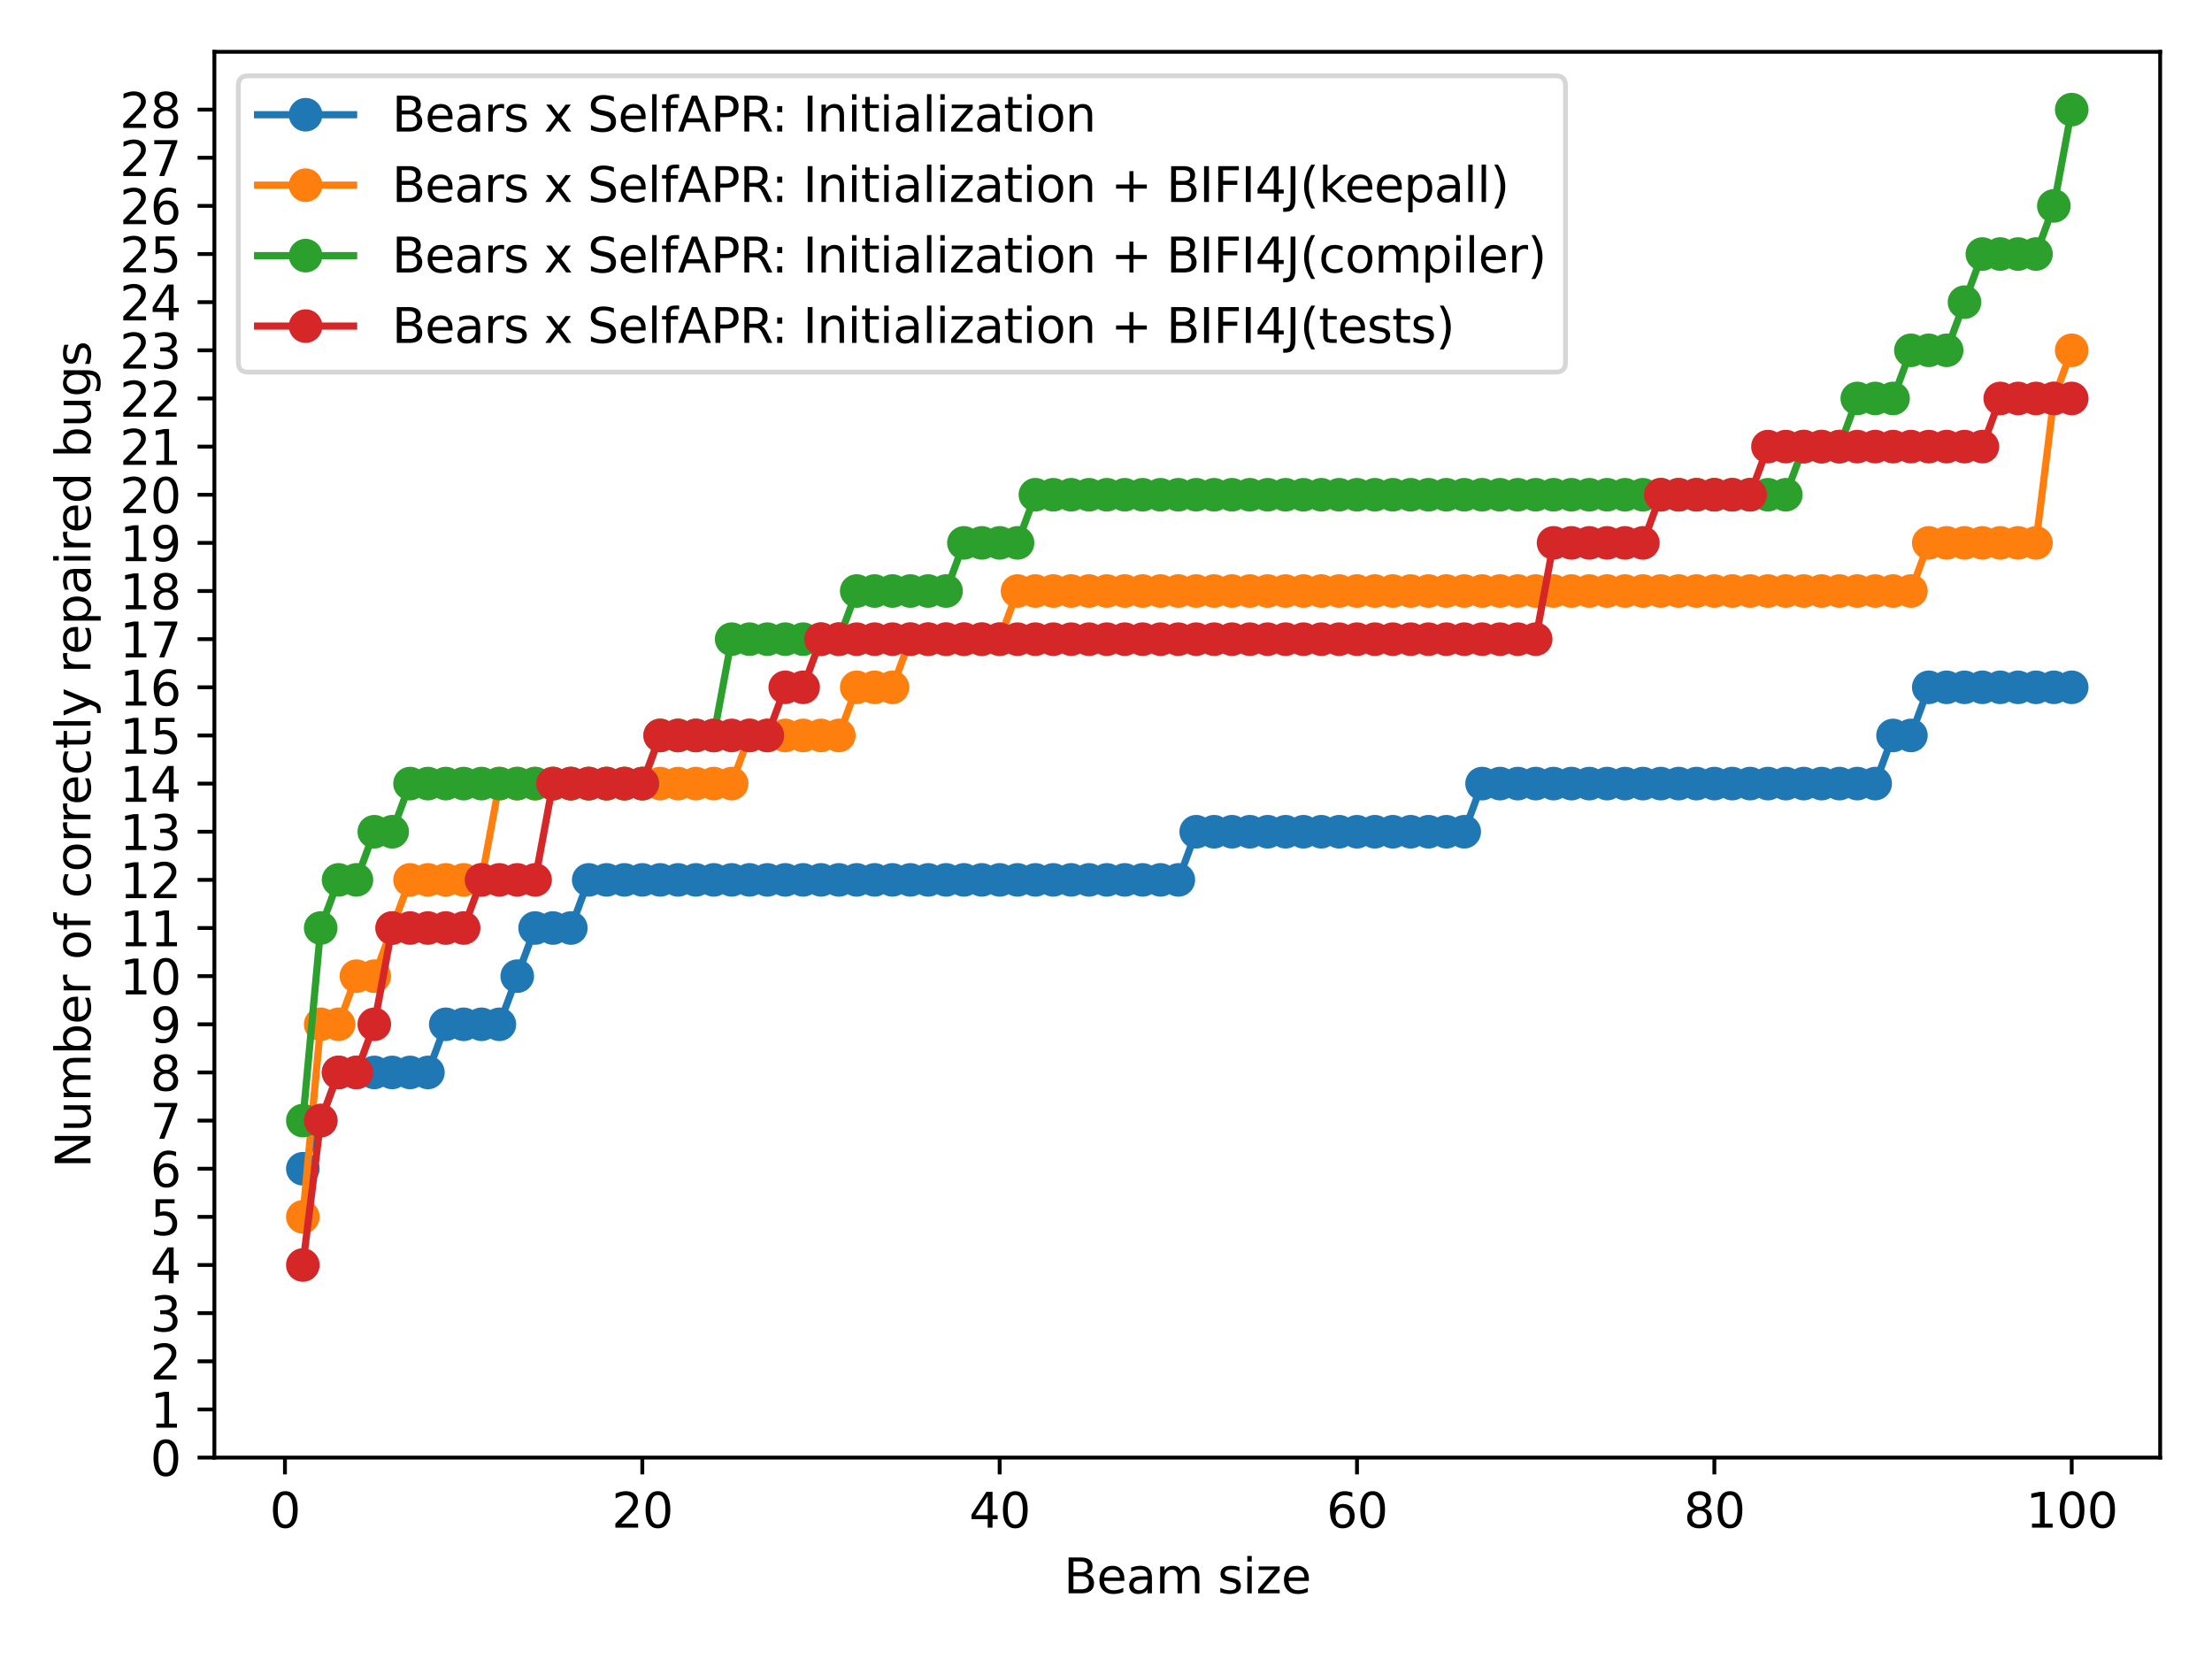 <?xml version="1.0" encoding="utf-8" standalone="no"?>
<!DOCTYPE svg PUBLIC "-//W3C//DTD SVG 1.1//EN"
  "http://www.w3.org/Graphics/SVG/1.1/DTD/svg11.dtd">
<svg xmlns:xlink="http://www.w3.org/1999/xlink" width="460.8pt" height="345.6pt" viewBox="0 0 460.8 345.6" xmlns="http://www.w3.org/2000/svg" version="1.1">
 <defs>
  <style type="text/css">*{stroke-linejoin: round; stroke-linecap: butt}</style>
 </defs>
 <g id="figure_1">
  <g id="patch_1">
   <path d="M 0 345.6 
L 460.8 345.6 
L 460.8 0 
L 0 0 
z
" style="fill: #ffffff"/>
  </g>
  <g id="axes_1">
   <g id="patch_2">
    <path d="M 44.66 303.64 
L 450 303.64 
L 450 10.8 
L 44.66 10.8 
z
" style="fill: #ffffff"/>
   </g>
   <g id="matplotlib.axis_1">
    <g id="xtick_1">
     <g id="line2d_1">
      <defs>
       <path id="m3d82fdeb3c" d="M 0 0 
L 0 3.5 
" style="stroke: #000000; stroke-width: 0.8"/>
      </defs>
      <g>
       <use xlink:href="#m3d82fdeb3c" x="59.362" y="303.64" style="stroke: #000000; stroke-width: 0.8"/>
      </g>
     </g>
     <g id="text_1">
      <!-- 0 -->
      <g transform="translate(56.181 318.238)scale(0.1 -0.1)">
       <defs>
        <path id="DejaVuSans-30" d="M 2034 4250 
Q 1547 4250 1301 3770 
Q 1056 3291 1056 2328 
Q 1056 1369 1301 889 
Q 1547 409 2034 409 
Q 2525 409 2770 889 
Q 3016 1369 3016 2328 
Q 3016 3291 2770 3770 
Q 2525 4250 2034 4250 
z
M 2034 4750 
Q 2819 4750 3233 4129 
Q 3647 3509 3647 2328 
Q 3647 1150 3233 529 
Q 2819 -91 2034 -91 
Q 1250 -91 836 529 
Q 422 1150 422 2328 
Q 422 3509 836 4129 
Q 1250 4750 2034 4750 
z
" transform="scale(0.016)"/>
       </defs>
       <use xlink:href="#DejaVuSans-30"/>
      </g>
     </g>
    </g>
    <g id="xtick_2">
     <g id="line2d_2">
      <g>
       <use xlink:href="#m3d82fdeb3c" x="133.805" y="303.64" style="stroke: #000000; stroke-width: 0.8"/>
      </g>
     </g>
     <g id="text_2">
      <!-- 20 -->
      <g transform="translate(127.443 318.238)scale(0.1 -0.1)">
       <defs>
        <path id="DejaVuSans-32" d="M 1228 531 
L 3431 531 
L 3431 0 
L 469 0 
L 469 531 
Q 828 903 1448 1529 
Q 2069 2156 2228 2338 
Q 2531 2678 2651 2914 
Q 2772 3150 2772 3378 
Q 2772 3750 2511 3984 
Q 2250 4219 1831 4219 
Q 1534 4219 1204 4116 
Q 875 4013 500 3803 
L 500 4441 
Q 881 4594 1212 4672 
Q 1544 4750 1819 4750 
Q 2544 4750 2975 4387 
Q 3406 4025 3406 3419 
Q 3406 3131 3298 2873 
Q 3191 2616 2906 2266 
Q 2828 2175 2409 1742 
Q 1991 1309 1228 531 
z
" transform="scale(0.016)"/>
       </defs>
       <use xlink:href="#DejaVuSans-32"/>
       <use xlink:href="#DejaVuSans-30" x="63.623"/>
      </g>
     </g>
    </g>
    <g id="xtick_3">
     <g id="line2d_3">
      <g>
       <use xlink:href="#m3d82fdeb3c" x="208.248" y="303.64" style="stroke: #000000; stroke-width: 0.8"/>
      </g>
     </g>
     <g id="text_3">
      <!-- 40 -->
      <g transform="translate(201.885 318.238)scale(0.1 -0.1)">
       <defs>
        <path id="DejaVuSans-34" d="M 2419 4116 
L 825 1625 
L 2419 1625 
L 2419 4116 
z
M 2253 4666 
L 3047 4666 
L 3047 1625 
L 3713 1625 
L 3713 1100 
L 3047 1100 
L 3047 0 
L 2419 0 
L 2419 1100 
L 313 1100 
L 313 1709 
L 2253 4666 
z
" transform="scale(0.016)"/>
       </defs>
       <use xlink:href="#DejaVuSans-34"/>
       <use xlink:href="#DejaVuSans-30" x="63.623"/>
      </g>
     </g>
    </g>
    <g id="xtick_4">
     <g id="line2d_4">
      <g>
       <use xlink:href="#m3d82fdeb3c" x="282.69" y="303.64" style="stroke: #000000; stroke-width: 0.8"/>
      </g>
     </g>
     <g id="text_4">
      <!-- 60 -->
      <g transform="translate(276.328 318.238)scale(0.1 -0.1)">
       <defs>
        <path id="DejaVuSans-36" d="M 2113 2584 
Q 1688 2584 1439 2293 
Q 1191 2003 1191 1497 
Q 1191 994 1439 701 
Q 1688 409 2113 409 
Q 2538 409 2786 701 
Q 3034 994 3034 1497 
Q 3034 2003 2786 2293 
Q 2538 2584 2113 2584 
z
M 3366 4563 
L 3366 3988 
Q 3128 4100 2886 4159 
Q 2644 4219 2406 4219 
Q 1781 4219 1451 3797 
Q 1122 3375 1075 2522 
Q 1259 2794 1537 2939 
Q 1816 3084 2150 3084 
Q 2853 3084 3261 2657 
Q 3669 2231 3669 1497 
Q 3669 778 3244 343 
Q 2819 -91 2113 -91 
Q 1303 -91 875 529 
Q 447 1150 447 2328 
Q 447 3434 972 4092 
Q 1497 4750 2381 4750 
Q 2619 4750 2861 4703 
Q 3103 4656 3366 4563 
z
" transform="scale(0.016)"/>
       </defs>
       <use xlink:href="#DejaVuSans-36"/>
       <use xlink:href="#DejaVuSans-30" x="63.623"/>
      </g>
     </g>
    </g>
    <g id="xtick_5">
     <g id="line2d_5">
      <g>
       <use xlink:href="#m3d82fdeb3c" x="357.133" y="303.64" style="stroke: #000000; stroke-width: 0.8"/>
      </g>
     </g>
     <g id="text_5">
      <!-- 80 -->
      <g transform="translate(350.77 318.238)scale(0.1 -0.1)">
       <defs>
        <path id="DejaVuSans-38" d="M 2034 2216 
Q 1584 2216 1326 1975 
Q 1069 1734 1069 1313 
Q 1069 891 1326 650 
Q 1584 409 2034 409 
Q 2484 409 2743 651 
Q 3003 894 3003 1313 
Q 3003 1734 2745 1975 
Q 2488 2216 2034 2216 
z
M 1403 2484 
Q 997 2584 770 2862 
Q 544 3141 544 3541 
Q 544 4100 942 4425 
Q 1341 4750 2034 4750 
Q 2731 4750 3128 4425 
Q 3525 4100 3525 3541 
Q 3525 3141 3298 2862 
Q 3072 2584 2669 2484 
Q 3125 2378 3379 2068 
Q 3634 1759 3634 1313 
Q 3634 634 3220 271 
Q 2806 -91 2034 -91 
Q 1263 -91 848 271 
Q 434 634 434 1313 
Q 434 1759 690 2068 
Q 947 2378 1403 2484 
z
M 1172 3481 
Q 1172 3119 1398 2916 
Q 1625 2713 2034 2713 
Q 2441 2713 2670 2916 
Q 2900 3119 2900 3481 
Q 2900 3844 2670 4047 
Q 2441 4250 2034 4250 
Q 1625 4250 1398 4047 
Q 1172 3844 1172 3481 
z
" transform="scale(0.016)"/>
       </defs>
       <use xlink:href="#DejaVuSans-38"/>
       <use xlink:href="#DejaVuSans-30" x="63.623"/>
      </g>
     </g>
    </g>
    <g id="xtick_6">
     <g id="line2d_6">
      <g>
       <use xlink:href="#m3d82fdeb3c" x="431.575" y="303.64" style="stroke: #000000; stroke-width: 0.8"/>
      </g>
     </g>
     <g id="text_6">
      <!-- 100 -->
      <g transform="translate(422.032 318.238)scale(0.1 -0.1)">
       <defs>
        <path id="DejaVuSans-31" d="M 794 531 
L 1825 531 
L 1825 4091 
L 703 3866 
L 703 4441 
L 1819 4666 
L 2450 4666 
L 2450 531 
L 3481 531 
L 3481 0 
L 794 0 
L 794 531 
z
" transform="scale(0.016)"/>
       </defs>
       <use xlink:href="#DejaVuSans-31"/>
       <use xlink:href="#DejaVuSans-30" x="63.623"/>
       <use xlink:href="#DejaVuSans-30" x="127.246"/>
      </g>
     </g>
    </g>
    <g id="text_7">
     <!-- Beam size -->
     <g transform="translate(221.605 331.917)scale(0.1 -0.1)">
      <defs>
       <path id="DejaVuSans-42" d="M 1259 2228 
L 1259 519 
L 2272 519 
Q 2781 519 3026 730 
Q 3272 941 3272 1375 
Q 3272 1813 3026 2020 
Q 2781 2228 2272 2228 
L 1259 2228 
z
M 1259 4147 
L 1259 2741 
L 2194 2741 
Q 2656 2741 2882 2914 
Q 3109 3088 3109 3444 
Q 3109 3797 2882 3972 
Q 2656 4147 2194 4147 
L 1259 4147 
z
M 628 4666 
L 2241 4666 
Q 2963 4666 3353 4366 
Q 3744 4066 3744 3513 
Q 3744 3084 3544 2831 
Q 3344 2578 2956 2516 
Q 3422 2416 3680 2098 
Q 3938 1781 3938 1306 
Q 3938 681 3513 340 
Q 3088 0 2303 0 
L 628 0 
L 628 4666 
z
" transform="scale(0.016)"/>
       <path id="DejaVuSans-65" d="M 3597 1894 
L 3597 1613 
L 953 1613 
Q 991 1019 1311 708 
Q 1631 397 2203 397 
Q 2534 397 2845 478 
Q 3156 559 3463 722 
L 3463 178 
Q 3153 47 2828 -22 
Q 2503 -91 2169 -91 
Q 1331 -91 842 396 
Q 353 884 353 1716 
Q 353 2575 817 3079 
Q 1281 3584 2069 3584 
Q 2775 3584 3186 3129 
Q 3597 2675 3597 1894 
z
M 3022 2063 
Q 3016 2534 2758 2815 
Q 2500 3097 2075 3097 
Q 1594 3097 1305 2825 
Q 1016 2553 972 2059 
L 3022 2063 
z
" transform="scale(0.016)"/>
       <path id="DejaVuSans-61" d="M 2194 1759 
Q 1497 1759 1228 1600 
Q 959 1441 959 1056 
Q 959 750 1161 570 
Q 1363 391 1709 391 
Q 2188 391 2477 730 
Q 2766 1069 2766 1631 
L 2766 1759 
L 2194 1759 
z
M 3341 1997 
L 3341 0 
L 2766 0 
L 2766 531 
Q 2569 213 2275 61 
Q 1981 -91 1556 -91 
Q 1019 -91 701 211 
Q 384 513 384 1019 
Q 384 1609 779 1909 
Q 1175 2209 1959 2209 
L 2766 2209 
L 2766 2266 
Q 2766 2663 2505 2880 
Q 2244 3097 1772 3097 
Q 1472 3097 1187 3025 
Q 903 2953 641 2809 
L 641 3341 
Q 956 3463 1253 3523 
Q 1550 3584 1831 3584 
Q 2591 3584 2966 3190 
Q 3341 2797 3341 1997 
z
" transform="scale(0.016)"/>
       <path id="DejaVuSans-6d" d="M 3328 2828 
Q 3544 3216 3844 3400 
Q 4144 3584 4550 3584 
Q 5097 3584 5394 3201 
Q 5691 2819 5691 2113 
L 5691 0 
L 5113 0 
L 5113 2094 
Q 5113 2597 4934 2840 
Q 4756 3084 4391 3084 
Q 3944 3084 3684 2787 
Q 3425 2491 3425 1978 
L 3425 0 
L 2847 0 
L 2847 2094 
Q 2847 2600 2669 2842 
Q 2491 3084 2119 3084 
Q 1678 3084 1418 2786 
Q 1159 2488 1159 1978 
L 1159 0 
L 581 0 
L 581 3500 
L 1159 3500 
L 1159 2956 
Q 1356 3278 1631 3431 
Q 1906 3584 2284 3584 
Q 2666 3584 2933 3390 
Q 3200 3197 3328 2828 
z
" transform="scale(0.016)"/>
       <path id="DejaVuSans-20" transform="scale(0.016)"/>
       <path id="DejaVuSans-73" d="M 2834 3397 
L 2834 2853 
Q 2591 2978 2328 3040 
Q 2066 3103 1784 3103 
Q 1356 3103 1142 2972 
Q 928 2841 928 2578 
Q 928 2378 1081 2264 
Q 1234 2150 1697 2047 
L 1894 2003 
Q 2506 1872 2764 1633 
Q 3022 1394 3022 966 
Q 3022 478 2636 193 
Q 2250 -91 1575 -91 
Q 1294 -91 989 -36 
Q 684 19 347 128 
L 347 722 
Q 666 556 975 473 
Q 1284 391 1588 391 
Q 1994 391 2212 530 
Q 2431 669 2431 922 
Q 2431 1156 2273 1281 
Q 2116 1406 1581 1522 
L 1381 1569 
Q 847 1681 609 1914 
Q 372 2147 372 2553 
Q 372 3047 722 3315 
Q 1072 3584 1716 3584 
Q 2034 3584 2315 3537 
Q 2597 3491 2834 3397 
z
" transform="scale(0.016)"/>
       <path id="DejaVuSans-69" d="M 603 3500 
L 1178 3500 
L 1178 0 
L 603 0 
L 603 3500 
z
M 603 4863 
L 1178 4863 
L 1178 4134 
L 603 4134 
L 603 4863 
z
" transform="scale(0.016)"/>
       <path id="DejaVuSans-7a" d="M 353 3500 
L 3084 3500 
L 3084 2975 
L 922 459 
L 3084 459 
L 3084 0 
L 275 0 
L 275 525 
L 2438 3041 
L 353 3041 
L 353 3500 
z
" transform="scale(0.016)"/>
      </defs>
      <use xlink:href="#DejaVuSans-42"/>
      <use xlink:href="#DejaVuSans-65" x="68.604"/>
      <use xlink:href="#DejaVuSans-61" x="130.127"/>
      <use xlink:href="#DejaVuSans-6d" x="191.406"/>
      <use xlink:href="#DejaVuSans-20" x="288.818"/>
      <use xlink:href="#DejaVuSans-73" x="320.605"/>
      <use xlink:href="#DejaVuSans-69" x="372.705"/>
      <use xlink:href="#DejaVuSans-7a" x="400.488"/>
      <use xlink:href="#DejaVuSans-65" x="452.979"/>
     </g>
    </g>
   </g>
   <g id="matplotlib.axis_2">
    <g id="ytick_1">
     <g id="line2d_7">
      <defs>
       <path id="m748d5fc941" d="M 0 0 
L -3.5 0 
" style="stroke: #000000; stroke-width: 0.8"/>
      </defs>
      <g>
       <use xlink:href="#m748d5fc941" x="44.66" y="303.64" style="stroke: #000000; stroke-width: 0.8"/>
      </g>
     </g>
     <g id="text_8">
      <!-- 0 -->
      <g transform="translate(31.297 307.439)scale(0.1 -0.1)">
       <use xlink:href="#DejaVuSans-30"/>
      </g>
     </g>
    </g>
    <g id="ytick_2">
     <g id="line2d_8">
      <g>
       <use xlink:href="#m748d5fc941" x="44.66" y="293.611" style="stroke: #000000; stroke-width: 0.8"/>
      </g>
     </g>
     <g id="text_9">
      <!-- 1 -->
      <g transform="translate(31.297 297.41)scale(0.1 -0.1)">
       <use xlink:href="#DejaVuSans-31"/>
      </g>
     </g>
    </g>
    <g id="ytick_3">
     <g id="line2d_9">
      <g>
       <use xlink:href="#m748d5fc941" x="44.66" y="283.582" style="stroke: #000000; stroke-width: 0.8"/>
      </g>
     </g>
     <g id="text_10">
      <!-- 2 -->
      <g transform="translate(31.297 287.382)scale(0.1 -0.1)">
       <use xlink:href="#DejaVuSans-32"/>
      </g>
     </g>
    </g>
    <g id="ytick_4">
     <g id="line2d_10">
      <g>
       <use xlink:href="#m748d5fc941" x="44.66" y="273.554" style="stroke: #000000; stroke-width: 0.8"/>
      </g>
     </g>
     <g id="text_11">
      <!-- 3 -->
      <g transform="translate(31.297 277.353)scale(0.1 -0.1)">
       <defs>
        <path id="DejaVuSans-33" d="M 2597 2516 
Q 3050 2419 3304 2112 
Q 3559 1806 3559 1356 
Q 3559 666 3084 287 
Q 2609 -91 1734 -91 
Q 1441 -91 1130 -33 
Q 819 25 488 141 
L 488 750 
Q 750 597 1062 519 
Q 1375 441 1716 441 
Q 2309 441 2620 675 
Q 2931 909 2931 1356 
Q 2931 1769 2642 2001 
Q 2353 2234 1838 2234 
L 1294 2234 
L 1294 2753 
L 1863 2753 
Q 2328 2753 2575 2939 
Q 2822 3125 2822 3475 
Q 2822 3834 2567 4026 
Q 2313 4219 1838 4219 
Q 1578 4219 1281 4162 
Q 984 4106 628 3988 
L 628 4550 
Q 988 4650 1302 4700 
Q 1616 4750 1894 4750 
Q 2613 4750 3031 4423 
Q 3450 4097 3450 3541 
Q 3450 3153 3228 2886 
Q 3006 2619 2597 2516 
z
" transform="scale(0.016)"/>
       </defs>
       <use xlink:href="#DejaVuSans-33"/>
      </g>
     </g>
    </g>
    <g id="ytick_5">
     <g id="line2d_11">
      <g>
       <use xlink:href="#m748d5fc941" x="44.66" y="263.525" style="stroke: #000000; stroke-width: 0.8"/>
      </g>
     </g>
     <g id="text_12">
      <!-- 4 -->
      <g transform="translate(31.297 267.324)scale(0.1 -0.1)">
       <use xlink:href="#DejaVuSans-34"/>
      </g>
     </g>
    </g>
    <g id="ytick_6">
     <g id="line2d_12">
      <g>
       <use xlink:href="#m748d5fc941" x="44.66" y="253.496" style="stroke: #000000; stroke-width: 0.8"/>
      </g>
     </g>
     <g id="text_13">
      <!-- 5 -->
      <g transform="translate(31.297 257.295)scale(0.1 -0.1)">
       <defs>
        <path id="DejaVuSans-35" d="M 691 4666 
L 3169 4666 
L 3169 4134 
L 1269 4134 
L 1269 2991 
Q 1406 3038 1543 3061 
Q 1681 3084 1819 3084 
Q 2600 3084 3056 2656 
Q 3513 2228 3513 1497 
Q 3513 744 3044 326 
Q 2575 -91 1722 -91 
Q 1428 -91 1123 -41 
Q 819 9 494 109 
L 494 744 
Q 775 591 1075 516 
Q 1375 441 1709 441 
Q 2250 441 2565 725 
Q 2881 1009 2881 1497 
Q 2881 1984 2565 2268 
Q 2250 2553 1709 2553 
Q 1456 2553 1204 2497 
Q 953 2441 691 2322 
L 691 4666 
z
" transform="scale(0.016)"/>
       </defs>
       <use xlink:href="#DejaVuSans-35"/>
      </g>
     </g>
    </g>
    <g id="ytick_7">
     <g id="line2d_13">
      <g>
       <use xlink:href="#m748d5fc941" x="44.66" y="243.467" style="stroke: #000000; stroke-width: 0.8"/>
      </g>
     </g>
     <g id="text_14">
      <!-- 6 -->
      <g transform="translate(31.297 247.267)scale(0.1 -0.1)">
       <use xlink:href="#DejaVuSans-36"/>
      </g>
     </g>
    </g>
    <g id="ytick_8">
     <g id="line2d_14">
      <g>
       <use xlink:href="#m748d5fc941" x="44.66" y="233.439" style="stroke: #000000; stroke-width: 0.8"/>
      </g>
     </g>
     <g id="text_15">
      <!-- 7 -->
      <g transform="translate(31.297 237.238)scale(0.1 -0.1)">
       <defs>
        <path id="DejaVuSans-37" d="M 525 4666 
L 3525 4666 
L 3525 4397 
L 1831 0 
L 1172 0 
L 2766 4134 
L 525 4134 
L 525 4666 
z
" transform="scale(0.016)"/>
       </defs>
       <use xlink:href="#DejaVuSans-37"/>
      </g>
     </g>
    </g>
    <g id="ytick_9">
     <g id="line2d_15">
      <g>
       <use xlink:href="#m748d5fc941" x="44.66" y="223.41" style="stroke: #000000; stroke-width: 0.8"/>
      </g>
     </g>
     <g id="text_16">
      <!-- 8 -->
      <g transform="translate(31.297 227.209)scale(0.1 -0.1)">
       <use xlink:href="#DejaVuSans-38"/>
      </g>
     </g>
    </g>
    <g id="ytick_10">
     <g id="line2d_16">
      <g>
       <use xlink:href="#m748d5fc941" x="44.66" y="213.381" style="stroke: #000000; stroke-width: 0.8"/>
      </g>
     </g>
     <g id="text_17">
      <!-- 9 -->
      <g transform="translate(31.297 217.18)scale(0.1 -0.1)">
       <defs>
        <path id="DejaVuSans-39" d="M 703 97 
L 703 672 
Q 941 559 1184 500 
Q 1428 441 1663 441 
Q 2288 441 2617 861 
Q 2947 1281 2994 2138 
Q 2813 1869 2534 1725 
Q 2256 1581 1919 1581 
Q 1219 1581 811 2004 
Q 403 2428 403 3163 
Q 403 3881 828 4315 
Q 1253 4750 1959 4750 
Q 2769 4750 3195 4129 
Q 3622 3509 3622 2328 
Q 3622 1225 3098 567 
Q 2575 -91 1691 -91 
Q 1453 -91 1209 -44 
Q 966 3 703 97 
z
M 1959 2075 
Q 2384 2075 2632 2365 
Q 2881 2656 2881 3163 
Q 2881 3666 2632 3958 
Q 2384 4250 1959 4250 
Q 1534 4250 1286 3958 
Q 1038 3666 1038 3163 
Q 1038 2656 1286 2365 
Q 1534 2075 1959 2075 
z
" transform="scale(0.016)"/>
       </defs>
       <use xlink:href="#DejaVuSans-39"/>
      </g>
     </g>
    </g>
    <g id="ytick_11">
     <g id="line2d_17">
      <g>
       <use xlink:href="#m748d5fc941" x="44.66" y="203.352" style="stroke: #000000; stroke-width: 0.8"/>
      </g>
     </g>
     <g id="text_18">
      <!-- 10 -->
      <g transform="translate(24.935 207.152)scale(0.1 -0.1)">
       <use xlink:href="#DejaVuSans-31"/>
       <use xlink:href="#DejaVuSans-30" x="63.623"/>
      </g>
     </g>
    </g>
    <g id="ytick_12">
     <g id="line2d_18">
      <g>
       <use xlink:href="#m748d5fc941" x="44.66" y="193.324" style="stroke: #000000; stroke-width: 0.8"/>
      </g>
     </g>
     <g id="text_19">
      <!-- 11 -->
      <g transform="translate(24.935 197.123)scale(0.1 -0.1)">
       <use xlink:href="#DejaVuSans-31"/>
       <use xlink:href="#DejaVuSans-31" x="63.623"/>
      </g>
     </g>
    </g>
    <g id="ytick_13">
     <g id="line2d_19">
      <g>
       <use xlink:href="#m748d5fc941" x="44.66" y="183.295" style="stroke: #000000; stroke-width: 0.8"/>
      </g>
     </g>
     <g id="text_20">
      <!-- 12 -->
      <g transform="translate(24.935 187.094)scale(0.1 -0.1)">
       <use xlink:href="#DejaVuSans-31"/>
       <use xlink:href="#DejaVuSans-32" x="63.623"/>
      </g>
     </g>
    </g>
    <g id="ytick_14">
     <g id="line2d_20">
      <g>
       <use xlink:href="#m748d5fc941" x="44.66" y="173.266" style="stroke: #000000; stroke-width: 0.8"/>
      </g>
     </g>
     <g id="text_21">
      <!-- 13 -->
      <g transform="translate(24.935 177.065)scale(0.1 -0.1)">
       <use xlink:href="#DejaVuSans-31"/>
       <use xlink:href="#DejaVuSans-33" x="63.623"/>
      </g>
     </g>
    </g>
    <g id="ytick_15">
     <g id="line2d_21">
      <g>
       <use xlink:href="#m748d5fc941" x="44.66" y="163.237" style="stroke: #000000; stroke-width: 0.8"/>
      </g>
     </g>
     <g id="text_22">
      <!-- 14 -->
      <g transform="translate(24.935 167.036)scale(0.1 -0.1)">
       <use xlink:href="#DejaVuSans-31"/>
       <use xlink:href="#DejaVuSans-34" x="63.623"/>
      </g>
     </g>
    </g>
    <g id="ytick_16">
     <g id="line2d_22">
      <g>
       <use xlink:href="#m748d5fc941" x="44.66" y="153.208" style="stroke: #000000; stroke-width: 0.8"/>
      </g>
     </g>
     <g id="text_23">
      <!-- 15 -->
      <g transform="translate(24.935 157.008)scale(0.1 -0.1)">
       <use xlink:href="#DejaVuSans-31"/>
       <use xlink:href="#DejaVuSans-35" x="63.623"/>
      </g>
     </g>
    </g>
    <g id="ytick_17">
     <g id="line2d_23">
      <g>
       <use xlink:href="#m748d5fc941" x="44.66" y="143.18" style="stroke: #000000; stroke-width: 0.8"/>
      </g>
     </g>
     <g id="text_24">
      <!-- 16 -->
      <g transform="translate(24.935 146.979)scale(0.1 -0.1)">
       <use xlink:href="#DejaVuSans-31"/>
       <use xlink:href="#DejaVuSans-36" x="63.623"/>
      </g>
     </g>
    </g>
    <g id="ytick_18">
     <g id="line2d_24">
      <g>
       <use xlink:href="#m748d5fc941" x="44.66" y="133.151" style="stroke: #000000; stroke-width: 0.8"/>
      </g>
     </g>
     <g id="text_25">
      <!-- 17 -->
      <g transform="translate(24.935 136.95)scale(0.1 -0.1)">
       <use xlink:href="#DejaVuSans-31"/>
       <use xlink:href="#DejaVuSans-37" x="63.623"/>
      </g>
     </g>
    </g>
    <g id="ytick_19">
     <g id="line2d_25">
      <g>
       <use xlink:href="#m748d5fc941" x="44.66" y="123.122" style="stroke: #000000; stroke-width: 0.8"/>
      </g>
     </g>
     <g id="text_26">
      <!-- 18 -->
      <g transform="translate(24.935 126.921)scale(0.1 -0.1)">
       <use xlink:href="#DejaVuSans-31"/>
       <use xlink:href="#DejaVuSans-38" x="63.623"/>
      </g>
     </g>
    </g>
    <g id="ytick_20">
     <g id="line2d_26">
      <g>
       <use xlink:href="#m748d5fc941" x="44.66" y="113.093" style="stroke: #000000; stroke-width: 0.8"/>
      </g>
     </g>
     <g id="text_27">
      <!-- 19 -->
      <g transform="translate(24.935 116.893)scale(0.1 -0.1)">
       <use xlink:href="#DejaVuSans-31"/>
       <use xlink:href="#DejaVuSans-39" x="63.623"/>
      </g>
     </g>
    </g>
    <g id="ytick_21">
     <g id="line2d_27">
      <g>
       <use xlink:href="#m748d5fc941" x="44.66" y="103.065" style="stroke: #000000; stroke-width: 0.8"/>
      </g>
     </g>
     <g id="text_28">
      <!-- 20 -->
      <g transform="translate(24.935 106.864)scale(0.1 -0.1)">
       <use xlink:href="#DejaVuSans-32"/>
       <use xlink:href="#DejaVuSans-30" x="63.623"/>
      </g>
     </g>
    </g>
    <g id="ytick_22">
     <g id="line2d_28">
      <g>
       <use xlink:href="#m748d5fc941" x="44.66" y="93.036" style="stroke: #000000; stroke-width: 0.8"/>
      </g>
     </g>
     <g id="text_29">
      <!-- 21 -->
      <g transform="translate(24.935 96.835)scale(0.1 -0.1)">
       <use xlink:href="#DejaVuSans-32"/>
       <use xlink:href="#DejaVuSans-31" x="63.623"/>
      </g>
     </g>
    </g>
    <g id="ytick_23">
     <g id="line2d_29">
      <g>
       <use xlink:href="#m748d5fc941" x="44.66" y="83.007" style="stroke: #000000; stroke-width: 0.8"/>
      </g>
     </g>
     <g id="text_30">
      <!-- 22 -->
      <g transform="translate(24.935 86.806)scale(0.1 -0.1)">
       <use xlink:href="#DejaVuSans-32"/>
       <use xlink:href="#DejaVuSans-32" x="63.623"/>
      </g>
     </g>
    </g>
    <g id="ytick_24">
     <g id="line2d_30">
      <g>
       <use xlink:href="#m748d5fc941" x="44.66" y="72.978" style="stroke: #000000; stroke-width: 0.8"/>
      </g>
     </g>
     <g id="text_31">
      <!-- 23 -->
      <g transform="translate(24.935 76.778)scale(0.1 -0.1)">
       <use xlink:href="#DejaVuSans-32"/>
       <use xlink:href="#DejaVuSans-33" x="63.623"/>
      </g>
     </g>
    </g>
    <g id="ytick_25">
     <g id="line2d_31">
      <g>
       <use xlink:href="#m748d5fc941" x="44.66" y="62.95" style="stroke: #000000; stroke-width: 0.8"/>
      </g>
     </g>
     <g id="text_32">
      <!-- 24 -->
      <g transform="translate(24.935 66.749)scale(0.1 -0.1)">
       <use xlink:href="#DejaVuSans-32"/>
       <use xlink:href="#DejaVuSans-34" x="63.623"/>
      </g>
     </g>
    </g>
    <g id="ytick_26">
     <g id="line2d_32">
      <g>
       <use xlink:href="#m748d5fc941" x="44.66" y="52.921" style="stroke: #000000; stroke-width: 0.8"/>
      </g>
     </g>
     <g id="text_33">
      <!-- 25 -->
      <g transform="translate(24.935 56.72)scale(0.1 -0.1)">
       <use xlink:href="#DejaVuSans-32"/>
       <use xlink:href="#DejaVuSans-35" x="63.623"/>
      </g>
     </g>
    </g>
    <g id="ytick_27">
     <g id="line2d_33">
      <g>
       <use xlink:href="#m748d5fc941" x="44.66" y="42.892" style="stroke: #000000; stroke-width: 0.8"/>
      </g>
     </g>
     <g id="text_34">
      <!-- 26 -->
      <g transform="translate(24.935 46.691)scale(0.1 -0.1)">
       <use xlink:href="#DejaVuSans-32"/>
       <use xlink:href="#DejaVuSans-36" x="63.623"/>
      </g>
     </g>
    </g>
    <g id="ytick_28">
     <g id="line2d_34">
      <g>
       <use xlink:href="#m748d5fc941" x="44.66" y="32.863" style="stroke: #000000; stroke-width: 0.8"/>
      </g>
     </g>
     <g id="text_35">
      <!-- 27 -->
      <g transform="translate(24.935 36.663)scale(0.1 -0.1)">
       <use xlink:href="#DejaVuSans-32"/>
       <use xlink:href="#DejaVuSans-37" x="63.623"/>
      </g>
     </g>
    </g>
    <g id="ytick_29">
     <g id="line2d_35">
      <g>
       <use xlink:href="#m748d5fc941" x="44.66" y="22.835" style="stroke: #000000; stroke-width: 0.8"/>
      </g>
     </g>
     <g id="text_36">
      <!-- 28 -->
      <g transform="translate(24.935 26.634)scale(0.1 -0.1)">
       <use xlink:href="#DejaVuSans-32"/>
       <use xlink:href="#DejaVuSans-38" x="63.623"/>
      </g>
     </g>
    </g>
    <g id="text_37">
     <!-- Number of correctly repaired bugs -->
     <g transform="translate(18.855 243.298)rotate(-90)scale(0.1 -0.1)">
      <defs>
       <path id="DejaVuSans-4e" d="M 628 4666 
L 1478 4666 
L 3547 763 
L 3547 4666 
L 4159 4666 
L 4159 0 
L 3309 0 
L 1241 3903 
L 1241 0 
L 628 0 
L 628 4666 
z
" transform="scale(0.016)"/>
       <path id="DejaVuSans-75" d="M 544 1381 
L 544 3500 
L 1119 3500 
L 1119 1403 
Q 1119 906 1312 657 
Q 1506 409 1894 409 
Q 2359 409 2629 706 
Q 2900 1003 2900 1516 
L 2900 3500 
L 3475 3500 
L 3475 0 
L 2900 0 
L 2900 538 
Q 2691 219 2414 64 
Q 2138 -91 1772 -91 
Q 1169 -91 856 284 
Q 544 659 544 1381 
z
M 1991 3584 
L 1991 3584 
z
" transform="scale(0.016)"/>
       <path id="DejaVuSans-62" d="M 3116 1747 
Q 3116 2381 2855 2742 
Q 2594 3103 2138 3103 
Q 1681 3103 1420 2742 
Q 1159 2381 1159 1747 
Q 1159 1113 1420 752 
Q 1681 391 2138 391 
Q 2594 391 2855 752 
Q 3116 1113 3116 1747 
z
M 1159 2969 
Q 1341 3281 1617 3432 
Q 1894 3584 2278 3584 
Q 2916 3584 3314 3078 
Q 3713 2572 3713 1747 
Q 3713 922 3314 415 
Q 2916 -91 2278 -91 
Q 1894 -91 1617 61 
Q 1341 213 1159 525 
L 1159 0 
L 581 0 
L 581 4863 
L 1159 4863 
L 1159 2969 
z
" transform="scale(0.016)"/>
       <path id="DejaVuSans-72" d="M 2631 2963 
Q 2534 3019 2420 3045 
Q 2306 3072 2169 3072 
Q 1681 3072 1420 2755 
Q 1159 2438 1159 1844 
L 1159 0 
L 581 0 
L 581 3500 
L 1159 3500 
L 1159 2956 
Q 1341 3275 1631 3429 
Q 1922 3584 2338 3584 
Q 2397 3584 2469 3576 
Q 2541 3569 2628 3553 
L 2631 2963 
z
" transform="scale(0.016)"/>
       <path id="DejaVuSans-6f" d="M 1959 3097 
Q 1497 3097 1228 2736 
Q 959 2375 959 1747 
Q 959 1119 1226 758 
Q 1494 397 1959 397 
Q 2419 397 2687 759 
Q 2956 1122 2956 1747 
Q 2956 2369 2687 2733 
Q 2419 3097 1959 3097 
z
M 1959 3584 
Q 2709 3584 3137 3096 
Q 3566 2609 3566 1747 
Q 3566 888 3137 398 
Q 2709 -91 1959 -91 
Q 1206 -91 779 398 
Q 353 888 353 1747 
Q 353 2609 779 3096 
Q 1206 3584 1959 3584 
z
" transform="scale(0.016)"/>
       <path id="DejaVuSans-66" d="M 2375 4863 
L 2375 4384 
L 1825 4384 
Q 1516 4384 1395 4259 
Q 1275 4134 1275 3809 
L 1275 3500 
L 2222 3500 
L 2222 3053 
L 1275 3053 
L 1275 0 
L 697 0 
L 697 3053 
L 147 3053 
L 147 3500 
L 697 3500 
L 697 3744 
Q 697 4328 969 4595 
Q 1241 4863 1831 4863 
L 2375 4863 
z
" transform="scale(0.016)"/>
       <path id="DejaVuSans-63" d="M 3122 3366 
L 3122 2828 
Q 2878 2963 2633 3030 
Q 2388 3097 2138 3097 
Q 1578 3097 1268 2742 
Q 959 2388 959 1747 
Q 959 1106 1268 751 
Q 1578 397 2138 397 
Q 2388 397 2633 464 
Q 2878 531 3122 666 
L 3122 134 
Q 2881 22 2623 -34 
Q 2366 -91 2075 -91 
Q 1284 -91 818 406 
Q 353 903 353 1747 
Q 353 2603 823 3093 
Q 1294 3584 2113 3584 
Q 2378 3584 2631 3529 
Q 2884 3475 3122 3366 
z
" transform="scale(0.016)"/>
       <path id="DejaVuSans-74" d="M 1172 4494 
L 1172 3500 
L 2356 3500 
L 2356 3053 
L 1172 3053 
L 1172 1153 
Q 1172 725 1289 603 
Q 1406 481 1766 481 
L 2356 481 
L 2356 0 
L 1766 0 
Q 1100 0 847 248 
Q 594 497 594 1153 
L 594 3053 
L 172 3053 
L 172 3500 
L 594 3500 
L 594 4494 
L 1172 4494 
z
" transform="scale(0.016)"/>
       <path id="DejaVuSans-6c" d="M 603 4863 
L 1178 4863 
L 1178 0 
L 603 0 
L 603 4863 
z
" transform="scale(0.016)"/>
       <path id="DejaVuSans-79" d="M 2059 -325 
Q 1816 -950 1584 -1140 
Q 1353 -1331 966 -1331 
L 506 -1331 
L 506 -850 
L 844 -850 
Q 1081 -850 1212 -737 
Q 1344 -625 1503 -206 
L 1606 56 
L 191 3500 
L 800 3500 
L 1894 763 
L 2988 3500 
L 3597 3500 
L 2059 -325 
z
" transform="scale(0.016)"/>
       <path id="DejaVuSans-70" d="M 1159 525 
L 1159 -1331 
L 581 -1331 
L 581 3500 
L 1159 3500 
L 1159 2969 
Q 1341 3281 1617 3432 
Q 1894 3584 2278 3584 
Q 2916 3584 3314 3078 
Q 3713 2572 3713 1747 
Q 3713 922 3314 415 
Q 2916 -91 2278 -91 
Q 1894 -91 1617 61 
Q 1341 213 1159 525 
z
M 3116 1747 
Q 3116 2381 2855 2742 
Q 2594 3103 2138 3103 
Q 1681 3103 1420 2742 
Q 1159 2381 1159 1747 
Q 1159 1113 1420 752 
Q 1681 391 2138 391 
Q 2594 391 2855 752 
Q 3116 1113 3116 1747 
z
" transform="scale(0.016)"/>
       <path id="DejaVuSans-64" d="M 2906 2969 
L 2906 4863 
L 3481 4863 
L 3481 0 
L 2906 0 
L 2906 525 
Q 2725 213 2448 61 
Q 2172 -91 1784 -91 
Q 1150 -91 751 415 
Q 353 922 353 1747 
Q 353 2572 751 3078 
Q 1150 3584 1784 3584 
Q 2172 3584 2448 3432 
Q 2725 3281 2906 2969 
z
M 947 1747 
Q 947 1113 1208 752 
Q 1469 391 1925 391 
Q 2381 391 2643 752 
Q 2906 1113 2906 1747 
Q 2906 2381 2643 2742 
Q 2381 3103 1925 3103 
Q 1469 3103 1208 2742 
Q 947 2381 947 1747 
z
" transform="scale(0.016)"/>
       <path id="DejaVuSans-67" d="M 2906 1791 
Q 2906 2416 2648 2759 
Q 2391 3103 1925 3103 
Q 1463 3103 1205 2759 
Q 947 2416 947 1791 
Q 947 1169 1205 825 
Q 1463 481 1925 481 
Q 2391 481 2648 825 
Q 2906 1169 2906 1791 
z
M 3481 434 
Q 3481 -459 3084 -895 
Q 2688 -1331 1869 -1331 
Q 1566 -1331 1297 -1286 
Q 1028 -1241 775 -1147 
L 775 -588 
Q 1028 -725 1275 -790 
Q 1522 -856 1778 -856 
Q 2344 -856 2625 -561 
Q 2906 -266 2906 331 
L 2906 616 
Q 2728 306 2450 153 
Q 2172 0 1784 0 
Q 1141 0 747 490 
Q 353 981 353 1791 
Q 353 2603 747 3093 
Q 1141 3584 1784 3584 
Q 2172 3584 2450 3431 
Q 2728 3278 2906 2969 
L 2906 3500 
L 3481 3500 
L 3481 434 
z
" transform="scale(0.016)"/>
      </defs>
      <use xlink:href="#DejaVuSans-4e"/>
      <use xlink:href="#DejaVuSans-75" x="74.805"/>
      <use xlink:href="#DejaVuSans-6d" x="138.184"/>
      <use xlink:href="#DejaVuSans-62" x="235.596"/>
      <use xlink:href="#DejaVuSans-65" x="299.072"/>
      <use xlink:href="#DejaVuSans-72" x="360.596"/>
      <use xlink:href="#DejaVuSans-20" x="401.709"/>
      <use xlink:href="#DejaVuSans-6f" x="433.496"/>
      <use xlink:href="#DejaVuSans-66" x="494.678"/>
      <use xlink:href="#DejaVuSans-20" x="529.883"/>
      <use xlink:href="#DejaVuSans-63" x="561.67"/>
      <use xlink:href="#DejaVuSans-6f" x="616.65"/>
      <use xlink:href="#DejaVuSans-72" x="677.832"/>
      <use xlink:href="#DejaVuSans-72" x="717.195"/>
      <use xlink:href="#DejaVuSans-65" x="756.059"/>
      <use xlink:href="#DejaVuSans-63" x="817.582"/>
      <use xlink:href="#DejaVuSans-74" x="872.562"/>
      <use xlink:href="#DejaVuSans-6c" x="911.771"/>
      <use xlink:href="#DejaVuSans-79" x="939.555"/>
      <use xlink:href="#DejaVuSans-20" x="998.734"/>
      <use xlink:href="#DejaVuSans-72" x="1030.521"/>
      <use xlink:href="#DejaVuSans-65" x="1069.385"/>
      <use xlink:href="#DejaVuSans-70" x="1130.908"/>
      <use xlink:href="#DejaVuSans-61" x="1194.385"/>
      <use xlink:href="#DejaVuSans-69" x="1255.664"/>
      <use xlink:href="#DejaVuSans-72" x="1283.447"/>
      <use xlink:href="#DejaVuSans-65" x="1322.311"/>
      <use xlink:href="#DejaVuSans-64" x="1383.834"/>
      <use xlink:href="#DejaVuSans-20" x="1447.311"/>
      <use xlink:href="#DejaVuSans-62" x="1479.098"/>
      <use xlink:href="#DejaVuSans-75" x="1542.574"/>
      <use xlink:href="#DejaVuSans-67" x="1605.953"/>
      <use xlink:href="#DejaVuSans-73" x="1669.43"/>
     </g>
    </g>
   </g>
   <g id="line2d_36">
    <path d="M 63.085 243.467 
L 66.807 233.439 
L 70.529 223.41 
L 74.251 223.41 
L 77.973 223.41 
L 81.695 223.41 
L 85.417 223.41 
L 89.139 223.41 
L 92.862 213.381 
L 96.584 213.381 
L 100.306 213.381 
L 104.028 213.381 
L 107.75 203.352 
L 111.472 193.324 
L 115.194 193.324 
L 118.917 193.324 
L 122.639 183.295 
L 126.361 183.295 
L 130.083 183.295 
L 133.805 183.295 
L 137.527 183.295 
L 141.249 183.295 
L 144.971 183.295 
L 148.694 183.295 
L 152.416 183.295 
L 156.138 183.295 
L 159.86 183.295 
L 163.582 183.295 
L 167.304 183.295 
L 171.026 183.295 
L 174.748 183.295 
L 178.471 183.295 
L 182.193 183.295 
L 185.915 183.295 
L 189.637 183.295 
L 193.359 183.295 
L 197.081 183.295 
L 200.803 183.295 
L 204.525 183.295 
L 208.248 183.295 
L 211.97 183.295 
L 215.692 183.295 
L 219.414 183.295 
L 223.136 183.295 
L 226.858 183.295 
L 230.58 183.295 
L 234.303 183.295 
L 238.025 183.295 
L 241.747 183.295 
L 245.469 183.295 
L 249.191 173.266 
L 252.913 173.266 
L 256.635 173.266 
L 260.357 173.266 
L 264.08 173.266 
L 267.802 173.266 
L 271.524 173.266 
L 275.246 173.266 
L 278.968 173.266 
L 282.69 173.266 
L 286.412 173.266 
L 290.135 173.266 
L 293.857 173.266 
L 297.579 173.266 
L 301.301 173.266 
L 305.023 173.266 
L 308.745 163.237 
L 312.467 163.237 
L 316.189 163.237 
L 319.912 163.237 
L 323.634 163.237 
L 327.356 163.237 
L 331.078 163.237 
L 334.8 163.237 
L 338.522 163.237 
L 342.244 163.237 
L 345.966 163.237 
L 349.689 163.237 
L 353.411 163.237 
L 357.133 163.237 
L 360.855 163.237 
L 364.577 163.237 
L 368.299 163.237 
L 372.021 163.237 
L 375.743 163.237 
L 379.466 163.237 
L 383.188 163.237 
L 386.91 163.237 
L 390.632 163.237 
L 394.354 153.208 
L 398.076 153.208 
L 401.798 143.18 
L 405.521 143.18 
L 409.243 143.18 
L 412.965 143.18 
L 416.687 143.18 
L 420.409 143.18 
L 424.131 143.18 
L 427.853 143.18 
L 431.575 143.18 
" clip-path="url(#p239b7fa72d)" style="fill: none; stroke: #1f77b4; stroke-width: 1.5; stroke-linecap: square"/>
    <defs>
     <path id="m39c30b489a" d="M 0 3 
C 0.796 3 1.559 2.684 2.121 2.121 
C 2.684 1.559 3 0.796 3 0 
C 3 -0.796 2.684 -1.559 2.121 -2.121 
C 1.559 -2.684 0.796 -3 0 -3 
C -0.796 -3 -1.559 -2.684 -2.121 -2.121 
C -2.684 -1.559 -3 -0.796 -3 0 
C -3 0.796 -2.684 1.559 -2.121 2.121 
C -1.559 2.684 -0.796 3 0 3 
z
" style="stroke: #1f77b4"/>
    </defs>
    <g clip-path="url(#p239b7fa72d)">
     <use xlink:href="#m39c30b489a" x="63.085" y="243.467" style="fill: #1f77b4; stroke: #1f77b4"/>
     <use xlink:href="#m39c30b489a" x="66.807" y="233.439" style="fill: #1f77b4; stroke: #1f77b4"/>
     <use xlink:href="#m39c30b489a" x="70.529" y="223.41" style="fill: #1f77b4; stroke: #1f77b4"/>
     <use xlink:href="#m39c30b489a" x="74.251" y="223.41" style="fill: #1f77b4; stroke: #1f77b4"/>
     <use xlink:href="#m39c30b489a" x="77.973" y="223.41" style="fill: #1f77b4; stroke: #1f77b4"/>
     <use xlink:href="#m39c30b489a" x="81.695" y="223.41" style="fill: #1f77b4; stroke: #1f77b4"/>
     <use xlink:href="#m39c30b489a" x="85.417" y="223.41" style="fill: #1f77b4; stroke: #1f77b4"/>
     <use xlink:href="#m39c30b489a" x="89.139" y="223.41" style="fill: #1f77b4; stroke: #1f77b4"/>
     <use xlink:href="#m39c30b489a" x="92.862" y="213.381" style="fill: #1f77b4; stroke: #1f77b4"/>
     <use xlink:href="#m39c30b489a" x="96.584" y="213.381" style="fill: #1f77b4; stroke: #1f77b4"/>
     <use xlink:href="#m39c30b489a" x="100.306" y="213.381" style="fill: #1f77b4; stroke: #1f77b4"/>
     <use xlink:href="#m39c30b489a" x="104.028" y="213.381" style="fill: #1f77b4; stroke: #1f77b4"/>
     <use xlink:href="#m39c30b489a" x="107.75" y="203.352" style="fill: #1f77b4; stroke: #1f77b4"/>
     <use xlink:href="#m39c30b489a" x="111.472" y="193.324" style="fill: #1f77b4; stroke: #1f77b4"/>
     <use xlink:href="#m39c30b489a" x="115.194" y="193.324" style="fill: #1f77b4; stroke: #1f77b4"/>
     <use xlink:href="#m39c30b489a" x="118.917" y="193.324" style="fill: #1f77b4; stroke: #1f77b4"/>
     <use xlink:href="#m39c30b489a" x="122.639" y="183.295" style="fill: #1f77b4; stroke: #1f77b4"/>
     <use xlink:href="#m39c30b489a" x="126.361" y="183.295" style="fill: #1f77b4; stroke: #1f77b4"/>
     <use xlink:href="#m39c30b489a" x="130.083" y="183.295" style="fill: #1f77b4; stroke: #1f77b4"/>
     <use xlink:href="#m39c30b489a" x="133.805" y="183.295" style="fill: #1f77b4; stroke: #1f77b4"/>
     <use xlink:href="#m39c30b489a" x="137.527" y="183.295" style="fill: #1f77b4; stroke: #1f77b4"/>
     <use xlink:href="#m39c30b489a" x="141.249" y="183.295" style="fill: #1f77b4; stroke: #1f77b4"/>
     <use xlink:href="#m39c30b489a" x="144.971" y="183.295" style="fill: #1f77b4; stroke: #1f77b4"/>
     <use xlink:href="#m39c30b489a" x="148.694" y="183.295" style="fill: #1f77b4; stroke: #1f77b4"/>
     <use xlink:href="#m39c30b489a" x="152.416" y="183.295" style="fill: #1f77b4; stroke: #1f77b4"/>
     <use xlink:href="#m39c30b489a" x="156.138" y="183.295" style="fill: #1f77b4; stroke: #1f77b4"/>
     <use xlink:href="#m39c30b489a" x="159.86" y="183.295" style="fill: #1f77b4; stroke: #1f77b4"/>
     <use xlink:href="#m39c30b489a" x="163.582" y="183.295" style="fill: #1f77b4; stroke: #1f77b4"/>
     <use xlink:href="#m39c30b489a" x="167.304" y="183.295" style="fill: #1f77b4; stroke: #1f77b4"/>
     <use xlink:href="#m39c30b489a" x="171.026" y="183.295" style="fill: #1f77b4; stroke: #1f77b4"/>
     <use xlink:href="#m39c30b489a" x="174.748" y="183.295" style="fill: #1f77b4; stroke: #1f77b4"/>
     <use xlink:href="#m39c30b489a" x="178.471" y="183.295" style="fill: #1f77b4; stroke: #1f77b4"/>
     <use xlink:href="#m39c30b489a" x="182.193" y="183.295" style="fill: #1f77b4; stroke: #1f77b4"/>
     <use xlink:href="#m39c30b489a" x="185.915" y="183.295" style="fill: #1f77b4; stroke: #1f77b4"/>
     <use xlink:href="#m39c30b489a" x="189.637" y="183.295" style="fill: #1f77b4; stroke: #1f77b4"/>
     <use xlink:href="#m39c30b489a" x="193.359" y="183.295" style="fill: #1f77b4; stroke: #1f77b4"/>
     <use xlink:href="#m39c30b489a" x="197.081" y="183.295" style="fill: #1f77b4; stroke: #1f77b4"/>
     <use xlink:href="#m39c30b489a" x="200.803" y="183.295" style="fill: #1f77b4; stroke: #1f77b4"/>
     <use xlink:href="#m39c30b489a" x="204.525" y="183.295" style="fill: #1f77b4; stroke: #1f77b4"/>
     <use xlink:href="#m39c30b489a" x="208.248" y="183.295" style="fill: #1f77b4; stroke: #1f77b4"/>
     <use xlink:href="#m39c30b489a" x="211.97" y="183.295" style="fill: #1f77b4; stroke: #1f77b4"/>
     <use xlink:href="#m39c30b489a" x="215.692" y="183.295" style="fill: #1f77b4; stroke: #1f77b4"/>
     <use xlink:href="#m39c30b489a" x="219.414" y="183.295" style="fill: #1f77b4; stroke: #1f77b4"/>
     <use xlink:href="#m39c30b489a" x="223.136" y="183.295" style="fill: #1f77b4; stroke: #1f77b4"/>
     <use xlink:href="#m39c30b489a" x="226.858" y="183.295" style="fill: #1f77b4; stroke: #1f77b4"/>
     <use xlink:href="#m39c30b489a" x="230.58" y="183.295" style="fill: #1f77b4; stroke: #1f77b4"/>
     <use xlink:href="#m39c30b489a" x="234.303" y="183.295" style="fill: #1f77b4; stroke: #1f77b4"/>
     <use xlink:href="#m39c30b489a" x="238.025" y="183.295" style="fill: #1f77b4; stroke: #1f77b4"/>
     <use xlink:href="#m39c30b489a" x="241.747" y="183.295" style="fill: #1f77b4; stroke: #1f77b4"/>
     <use xlink:href="#m39c30b489a" x="245.469" y="183.295" style="fill: #1f77b4; stroke: #1f77b4"/>
     <use xlink:href="#m39c30b489a" x="249.191" y="173.266" style="fill: #1f77b4; stroke: #1f77b4"/>
     <use xlink:href="#m39c30b489a" x="252.913" y="173.266" style="fill: #1f77b4; stroke: #1f77b4"/>
     <use xlink:href="#m39c30b489a" x="256.635" y="173.266" style="fill: #1f77b4; stroke: #1f77b4"/>
     <use xlink:href="#m39c30b489a" x="260.357" y="173.266" style="fill: #1f77b4; stroke: #1f77b4"/>
     <use xlink:href="#m39c30b489a" x="264.08" y="173.266" style="fill: #1f77b4; stroke: #1f77b4"/>
     <use xlink:href="#m39c30b489a" x="267.802" y="173.266" style="fill: #1f77b4; stroke: #1f77b4"/>
     <use xlink:href="#m39c30b489a" x="271.524" y="173.266" style="fill: #1f77b4; stroke: #1f77b4"/>
     <use xlink:href="#m39c30b489a" x="275.246" y="173.266" style="fill: #1f77b4; stroke: #1f77b4"/>
     <use xlink:href="#m39c30b489a" x="278.968" y="173.266" style="fill: #1f77b4; stroke: #1f77b4"/>
     <use xlink:href="#m39c30b489a" x="282.69" y="173.266" style="fill: #1f77b4; stroke: #1f77b4"/>
     <use xlink:href="#m39c30b489a" x="286.412" y="173.266" style="fill: #1f77b4; stroke: #1f77b4"/>
     <use xlink:href="#m39c30b489a" x="290.135" y="173.266" style="fill: #1f77b4; stroke: #1f77b4"/>
     <use xlink:href="#m39c30b489a" x="293.857" y="173.266" style="fill: #1f77b4; stroke: #1f77b4"/>
     <use xlink:href="#m39c30b489a" x="297.579" y="173.266" style="fill: #1f77b4; stroke: #1f77b4"/>
     <use xlink:href="#m39c30b489a" x="301.301" y="173.266" style="fill: #1f77b4; stroke: #1f77b4"/>
     <use xlink:href="#m39c30b489a" x="305.023" y="173.266" style="fill: #1f77b4; stroke: #1f77b4"/>
     <use xlink:href="#m39c30b489a" x="308.745" y="163.237" style="fill: #1f77b4; stroke: #1f77b4"/>
     <use xlink:href="#m39c30b489a" x="312.467" y="163.237" style="fill: #1f77b4; stroke: #1f77b4"/>
     <use xlink:href="#m39c30b489a" x="316.189" y="163.237" style="fill: #1f77b4; stroke: #1f77b4"/>
     <use xlink:href="#m39c30b489a" x="319.912" y="163.237" style="fill: #1f77b4; stroke: #1f77b4"/>
     <use xlink:href="#m39c30b489a" x="323.634" y="163.237" style="fill: #1f77b4; stroke: #1f77b4"/>
     <use xlink:href="#m39c30b489a" x="327.356" y="163.237" style="fill: #1f77b4; stroke: #1f77b4"/>
     <use xlink:href="#m39c30b489a" x="331.078" y="163.237" style="fill: #1f77b4; stroke: #1f77b4"/>
     <use xlink:href="#m39c30b489a" x="334.8" y="163.237" style="fill: #1f77b4; stroke: #1f77b4"/>
     <use xlink:href="#m39c30b489a" x="338.522" y="163.237" style="fill: #1f77b4; stroke: #1f77b4"/>
     <use xlink:href="#m39c30b489a" x="342.244" y="163.237" style="fill: #1f77b4; stroke: #1f77b4"/>
     <use xlink:href="#m39c30b489a" x="345.966" y="163.237" style="fill: #1f77b4; stroke: #1f77b4"/>
     <use xlink:href="#m39c30b489a" x="349.689" y="163.237" style="fill: #1f77b4; stroke: #1f77b4"/>
     <use xlink:href="#m39c30b489a" x="353.411" y="163.237" style="fill: #1f77b4; stroke: #1f77b4"/>
     <use xlink:href="#m39c30b489a" x="357.133" y="163.237" style="fill: #1f77b4; stroke: #1f77b4"/>
     <use xlink:href="#m39c30b489a" x="360.855" y="163.237" style="fill: #1f77b4; stroke: #1f77b4"/>
     <use xlink:href="#m39c30b489a" x="364.577" y="163.237" style="fill: #1f77b4; stroke: #1f77b4"/>
     <use xlink:href="#m39c30b489a" x="368.299" y="163.237" style="fill: #1f77b4; stroke: #1f77b4"/>
     <use xlink:href="#m39c30b489a" x="372.021" y="163.237" style="fill: #1f77b4; stroke: #1f77b4"/>
     <use xlink:href="#m39c30b489a" x="375.743" y="163.237" style="fill: #1f77b4; stroke: #1f77b4"/>
     <use xlink:href="#m39c30b489a" x="379.466" y="163.237" style="fill: #1f77b4; stroke: #1f77b4"/>
     <use xlink:href="#m39c30b489a" x="383.188" y="163.237" style="fill: #1f77b4; stroke: #1f77b4"/>
     <use xlink:href="#m39c30b489a" x="386.91" y="163.237" style="fill: #1f77b4; stroke: #1f77b4"/>
     <use xlink:href="#m39c30b489a" x="390.632" y="163.237" style="fill: #1f77b4; stroke: #1f77b4"/>
     <use xlink:href="#m39c30b489a" x="394.354" y="153.208" style="fill: #1f77b4; stroke: #1f77b4"/>
     <use xlink:href="#m39c30b489a" x="398.076" y="153.208" style="fill: #1f77b4; stroke: #1f77b4"/>
     <use xlink:href="#m39c30b489a" x="401.798" y="143.18" style="fill: #1f77b4; stroke: #1f77b4"/>
     <use xlink:href="#m39c30b489a" x="405.521" y="143.18" style="fill: #1f77b4; stroke: #1f77b4"/>
     <use xlink:href="#m39c30b489a" x="409.243" y="143.18" style="fill: #1f77b4; stroke: #1f77b4"/>
     <use xlink:href="#m39c30b489a" x="412.965" y="143.18" style="fill: #1f77b4; stroke: #1f77b4"/>
     <use xlink:href="#m39c30b489a" x="416.687" y="143.18" style="fill: #1f77b4; stroke: #1f77b4"/>
     <use xlink:href="#m39c30b489a" x="420.409" y="143.18" style="fill: #1f77b4; stroke: #1f77b4"/>
     <use xlink:href="#m39c30b489a" x="424.131" y="143.18" style="fill: #1f77b4; stroke: #1f77b4"/>
     <use xlink:href="#m39c30b489a" x="427.853" y="143.18" style="fill: #1f77b4; stroke: #1f77b4"/>
     <use xlink:href="#m39c30b489a" x="431.575" y="143.18" style="fill: #1f77b4; stroke: #1f77b4"/>
    </g>
   </g>
   <g id="line2d_37">
    <path d="M 63.085 253.496 
L 66.807 213.381 
L 70.529 213.381 
L 74.251 203.352 
L 77.973 203.352 
L 81.695 193.324 
L 85.417 183.295 
L 89.139 183.295 
L 92.862 183.295 
L 96.584 183.295 
L 100.306 183.295 
L 104.028 163.237 
L 107.75 163.237 
L 111.472 163.237 
L 115.194 163.237 
L 118.917 163.237 
L 122.639 163.237 
L 126.361 163.237 
L 130.083 163.237 
L 133.805 163.237 
L 137.527 163.237 
L 141.249 163.237 
L 144.971 163.237 
L 148.694 163.237 
L 152.416 163.237 
L 156.138 153.208 
L 159.86 153.208 
L 163.582 153.208 
L 167.304 153.208 
L 171.026 153.208 
L 174.748 153.208 
L 178.471 143.18 
L 182.193 143.18 
L 185.915 143.18 
L 189.637 133.151 
L 193.359 133.151 
L 197.081 133.151 
L 200.803 133.151 
L 204.525 133.151 
L 208.248 133.151 
L 211.97 123.122 
L 215.692 123.122 
L 219.414 123.122 
L 223.136 123.122 
L 226.858 123.122 
L 230.58 123.122 
L 234.303 123.122 
L 238.025 123.122 
L 241.747 123.122 
L 245.469 123.122 
L 249.191 123.122 
L 252.913 123.122 
L 256.635 123.122 
L 260.357 123.122 
L 264.08 123.122 
L 267.802 123.122 
L 271.524 123.122 
L 275.246 123.122 
L 278.968 123.122 
L 282.69 123.122 
L 286.412 123.122 
L 290.135 123.122 
L 293.857 123.122 
L 297.579 123.122 
L 301.301 123.122 
L 305.023 123.122 
L 308.745 123.122 
L 312.467 123.122 
L 316.189 123.122 
L 319.912 123.122 
L 323.634 123.122 
L 327.356 123.122 
L 331.078 123.122 
L 334.8 123.122 
L 338.522 123.122 
L 342.244 123.122 
L 345.966 123.122 
L 349.689 123.122 
L 353.411 123.122 
L 357.133 123.122 
L 360.855 123.122 
L 364.577 123.122 
L 368.299 123.122 
L 372.021 123.122 
L 375.743 123.122 
L 379.466 123.122 
L 383.188 123.122 
L 386.91 123.122 
L 390.632 123.122 
L 394.354 123.122 
L 398.076 123.122 
L 401.798 113.093 
L 405.521 113.093 
L 409.243 113.093 
L 412.965 113.093 
L 416.687 113.093 
L 420.409 113.093 
L 424.131 113.093 
L 427.853 83.007 
L 431.575 72.978 
" clip-path="url(#p239b7fa72d)" style="fill: none; stroke: #ff7f0e; stroke-width: 1.5; stroke-linecap: square"/>
    <defs>
     <path id="mba4f6b00ba" d="M 0 3 
C 0.796 3 1.559 2.684 2.121 2.121 
C 2.684 1.559 3 0.796 3 0 
C 3 -0.796 2.684 -1.559 2.121 -2.121 
C 1.559 -2.684 0.796 -3 0 -3 
C -0.796 -3 -1.559 -2.684 -2.121 -2.121 
C -2.684 -1.559 -3 -0.796 -3 0 
C -3 0.796 -2.684 1.559 -2.121 2.121 
C -1.559 2.684 -0.796 3 0 3 
z
" style="stroke: #ff7f0e"/>
    </defs>
    <g clip-path="url(#p239b7fa72d)">
     <use xlink:href="#mba4f6b00ba" x="63.085" y="253.496" style="fill: #ff7f0e; stroke: #ff7f0e"/>
     <use xlink:href="#mba4f6b00ba" x="66.807" y="213.381" style="fill: #ff7f0e; stroke: #ff7f0e"/>
     <use xlink:href="#mba4f6b00ba" x="70.529" y="213.381" style="fill: #ff7f0e; stroke: #ff7f0e"/>
     <use xlink:href="#mba4f6b00ba" x="74.251" y="203.352" style="fill: #ff7f0e; stroke: #ff7f0e"/>
     <use xlink:href="#mba4f6b00ba" x="77.973" y="203.352" style="fill: #ff7f0e; stroke: #ff7f0e"/>
     <use xlink:href="#mba4f6b00ba" x="81.695" y="193.324" style="fill: #ff7f0e; stroke: #ff7f0e"/>
     <use xlink:href="#mba4f6b00ba" x="85.417" y="183.295" style="fill: #ff7f0e; stroke: #ff7f0e"/>
     <use xlink:href="#mba4f6b00ba" x="89.139" y="183.295" style="fill: #ff7f0e; stroke: #ff7f0e"/>
     <use xlink:href="#mba4f6b00ba" x="92.862" y="183.295" style="fill: #ff7f0e; stroke: #ff7f0e"/>
     <use xlink:href="#mba4f6b00ba" x="96.584" y="183.295" style="fill: #ff7f0e; stroke: #ff7f0e"/>
     <use xlink:href="#mba4f6b00ba" x="100.306" y="183.295" style="fill: #ff7f0e; stroke: #ff7f0e"/>
     <use xlink:href="#mba4f6b00ba" x="104.028" y="163.237" style="fill: #ff7f0e; stroke: #ff7f0e"/>
     <use xlink:href="#mba4f6b00ba" x="107.75" y="163.237" style="fill: #ff7f0e; stroke: #ff7f0e"/>
     <use xlink:href="#mba4f6b00ba" x="111.472" y="163.237" style="fill: #ff7f0e; stroke: #ff7f0e"/>
     <use xlink:href="#mba4f6b00ba" x="115.194" y="163.237" style="fill: #ff7f0e; stroke: #ff7f0e"/>
     <use xlink:href="#mba4f6b00ba" x="118.917" y="163.237" style="fill: #ff7f0e; stroke: #ff7f0e"/>
     <use xlink:href="#mba4f6b00ba" x="122.639" y="163.237" style="fill: #ff7f0e; stroke: #ff7f0e"/>
     <use xlink:href="#mba4f6b00ba" x="126.361" y="163.237" style="fill: #ff7f0e; stroke: #ff7f0e"/>
     <use xlink:href="#mba4f6b00ba" x="130.083" y="163.237" style="fill: #ff7f0e; stroke: #ff7f0e"/>
     <use xlink:href="#mba4f6b00ba" x="133.805" y="163.237" style="fill: #ff7f0e; stroke: #ff7f0e"/>
     <use xlink:href="#mba4f6b00ba" x="137.527" y="163.237" style="fill: #ff7f0e; stroke: #ff7f0e"/>
     <use xlink:href="#mba4f6b00ba" x="141.249" y="163.237" style="fill: #ff7f0e; stroke: #ff7f0e"/>
     <use xlink:href="#mba4f6b00ba" x="144.971" y="163.237" style="fill: #ff7f0e; stroke: #ff7f0e"/>
     <use xlink:href="#mba4f6b00ba" x="148.694" y="163.237" style="fill: #ff7f0e; stroke: #ff7f0e"/>
     <use xlink:href="#mba4f6b00ba" x="152.416" y="163.237" style="fill: #ff7f0e; stroke: #ff7f0e"/>
     <use xlink:href="#mba4f6b00ba" x="156.138" y="153.208" style="fill: #ff7f0e; stroke: #ff7f0e"/>
     <use xlink:href="#mba4f6b00ba" x="159.86" y="153.208" style="fill: #ff7f0e; stroke: #ff7f0e"/>
     <use xlink:href="#mba4f6b00ba" x="163.582" y="153.208" style="fill: #ff7f0e; stroke: #ff7f0e"/>
     <use xlink:href="#mba4f6b00ba" x="167.304" y="153.208" style="fill: #ff7f0e; stroke: #ff7f0e"/>
     <use xlink:href="#mba4f6b00ba" x="171.026" y="153.208" style="fill: #ff7f0e; stroke: #ff7f0e"/>
     <use xlink:href="#mba4f6b00ba" x="174.748" y="153.208" style="fill: #ff7f0e; stroke: #ff7f0e"/>
     <use xlink:href="#mba4f6b00ba" x="178.471" y="143.18" style="fill: #ff7f0e; stroke: #ff7f0e"/>
     <use xlink:href="#mba4f6b00ba" x="182.193" y="143.18" style="fill: #ff7f0e; stroke: #ff7f0e"/>
     <use xlink:href="#mba4f6b00ba" x="185.915" y="143.18" style="fill: #ff7f0e; stroke: #ff7f0e"/>
     <use xlink:href="#mba4f6b00ba" x="189.637" y="133.151" style="fill: #ff7f0e; stroke: #ff7f0e"/>
     <use xlink:href="#mba4f6b00ba" x="193.359" y="133.151" style="fill: #ff7f0e; stroke: #ff7f0e"/>
     <use xlink:href="#mba4f6b00ba" x="197.081" y="133.151" style="fill: #ff7f0e; stroke: #ff7f0e"/>
     <use xlink:href="#mba4f6b00ba" x="200.803" y="133.151" style="fill: #ff7f0e; stroke: #ff7f0e"/>
     <use xlink:href="#mba4f6b00ba" x="204.525" y="133.151" style="fill: #ff7f0e; stroke: #ff7f0e"/>
     <use xlink:href="#mba4f6b00ba" x="208.248" y="133.151" style="fill: #ff7f0e; stroke: #ff7f0e"/>
     <use xlink:href="#mba4f6b00ba" x="211.97" y="123.122" style="fill: #ff7f0e; stroke: #ff7f0e"/>
     <use xlink:href="#mba4f6b00ba" x="215.692" y="123.122" style="fill: #ff7f0e; stroke: #ff7f0e"/>
     <use xlink:href="#mba4f6b00ba" x="219.414" y="123.122" style="fill: #ff7f0e; stroke: #ff7f0e"/>
     <use xlink:href="#mba4f6b00ba" x="223.136" y="123.122" style="fill: #ff7f0e; stroke: #ff7f0e"/>
     <use xlink:href="#mba4f6b00ba" x="226.858" y="123.122" style="fill: #ff7f0e; stroke: #ff7f0e"/>
     <use xlink:href="#mba4f6b00ba" x="230.58" y="123.122" style="fill: #ff7f0e; stroke: #ff7f0e"/>
     <use xlink:href="#mba4f6b00ba" x="234.303" y="123.122" style="fill: #ff7f0e; stroke: #ff7f0e"/>
     <use xlink:href="#mba4f6b00ba" x="238.025" y="123.122" style="fill: #ff7f0e; stroke: #ff7f0e"/>
     <use xlink:href="#mba4f6b00ba" x="241.747" y="123.122" style="fill: #ff7f0e; stroke: #ff7f0e"/>
     <use xlink:href="#mba4f6b00ba" x="245.469" y="123.122" style="fill: #ff7f0e; stroke: #ff7f0e"/>
     <use xlink:href="#mba4f6b00ba" x="249.191" y="123.122" style="fill: #ff7f0e; stroke: #ff7f0e"/>
     <use xlink:href="#mba4f6b00ba" x="252.913" y="123.122" style="fill: #ff7f0e; stroke: #ff7f0e"/>
     <use xlink:href="#mba4f6b00ba" x="256.635" y="123.122" style="fill: #ff7f0e; stroke: #ff7f0e"/>
     <use xlink:href="#mba4f6b00ba" x="260.357" y="123.122" style="fill: #ff7f0e; stroke: #ff7f0e"/>
     <use xlink:href="#mba4f6b00ba" x="264.08" y="123.122" style="fill: #ff7f0e; stroke: #ff7f0e"/>
     <use xlink:href="#mba4f6b00ba" x="267.802" y="123.122" style="fill: #ff7f0e; stroke: #ff7f0e"/>
     <use xlink:href="#mba4f6b00ba" x="271.524" y="123.122" style="fill: #ff7f0e; stroke: #ff7f0e"/>
     <use xlink:href="#mba4f6b00ba" x="275.246" y="123.122" style="fill: #ff7f0e; stroke: #ff7f0e"/>
     <use xlink:href="#mba4f6b00ba" x="278.968" y="123.122" style="fill: #ff7f0e; stroke: #ff7f0e"/>
     <use xlink:href="#mba4f6b00ba" x="282.69" y="123.122" style="fill: #ff7f0e; stroke: #ff7f0e"/>
     <use xlink:href="#mba4f6b00ba" x="286.412" y="123.122" style="fill: #ff7f0e; stroke: #ff7f0e"/>
     <use xlink:href="#mba4f6b00ba" x="290.135" y="123.122" style="fill: #ff7f0e; stroke: #ff7f0e"/>
     <use xlink:href="#mba4f6b00ba" x="293.857" y="123.122" style="fill: #ff7f0e; stroke: #ff7f0e"/>
     <use xlink:href="#mba4f6b00ba" x="297.579" y="123.122" style="fill: #ff7f0e; stroke: #ff7f0e"/>
     <use xlink:href="#mba4f6b00ba" x="301.301" y="123.122" style="fill: #ff7f0e; stroke: #ff7f0e"/>
     <use xlink:href="#mba4f6b00ba" x="305.023" y="123.122" style="fill: #ff7f0e; stroke: #ff7f0e"/>
     <use xlink:href="#mba4f6b00ba" x="308.745" y="123.122" style="fill: #ff7f0e; stroke: #ff7f0e"/>
     <use xlink:href="#mba4f6b00ba" x="312.467" y="123.122" style="fill: #ff7f0e; stroke: #ff7f0e"/>
     <use xlink:href="#mba4f6b00ba" x="316.189" y="123.122" style="fill: #ff7f0e; stroke: #ff7f0e"/>
     <use xlink:href="#mba4f6b00ba" x="319.912" y="123.122" style="fill: #ff7f0e; stroke: #ff7f0e"/>
     <use xlink:href="#mba4f6b00ba" x="323.634" y="123.122" style="fill: #ff7f0e; stroke: #ff7f0e"/>
     <use xlink:href="#mba4f6b00ba" x="327.356" y="123.122" style="fill: #ff7f0e; stroke: #ff7f0e"/>
     <use xlink:href="#mba4f6b00ba" x="331.078" y="123.122" style="fill: #ff7f0e; stroke: #ff7f0e"/>
     <use xlink:href="#mba4f6b00ba" x="334.8" y="123.122" style="fill: #ff7f0e; stroke: #ff7f0e"/>
     <use xlink:href="#mba4f6b00ba" x="338.522" y="123.122" style="fill: #ff7f0e; stroke: #ff7f0e"/>
     <use xlink:href="#mba4f6b00ba" x="342.244" y="123.122" style="fill: #ff7f0e; stroke: #ff7f0e"/>
     <use xlink:href="#mba4f6b00ba" x="345.966" y="123.122" style="fill: #ff7f0e; stroke: #ff7f0e"/>
     <use xlink:href="#mba4f6b00ba" x="349.689" y="123.122" style="fill: #ff7f0e; stroke: #ff7f0e"/>
     <use xlink:href="#mba4f6b00ba" x="353.411" y="123.122" style="fill: #ff7f0e; stroke: #ff7f0e"/>
     <use xlink:href="#mba4f6b00ba" x="357.133" y="123.122" style="fill: #ff7f0e; stroke: #ff7f0e"/>
     <use xlink:href="#mba4f6b00ba" x="360.855" y="123.122" style="fill: #ff7f0e; stroke: #ff7f0e"/>
     <use xlink:href="#mba4f6b00ba" x="364.577" y="123.122" style="fill: #ff7f0e; stroke: #ff7f0e"/>
     <use xlink:href="#mba4f6b00ba" x="368.299" y="123.122" style="fill: #ff7f0e; stroke: #ff7f0e"/>
     <use xlink:href="#mba4f6b00ba" x="372.021" y="123.122" style="fill: #ff7f0e; stroke: #ff7f0e"/>
     <use xlink:href="#mba4f6b00ba" x="375.743" y="123.122" style="fill: #ff7f0e; stroke: #ff7f0e"/>
     <use xlink:href="#mba4f6b00ba" x="379.466" y="123.122" style="fill: #ff7f0e; stroke: #ff7f0e"/>
     <use xlink:href="#mba4f6b00ba" x="383.188" y="123.122" style="fill: #ff7f0e; stroke: #ff7f0e"/>
     <use xlink:href="#mba4f6b00ba" x="386.91" y="123.122" style="fill: #ff7f0e; stroke: #ff7f0e"/>
     <use xlink:href="#mba4f6b00ba" x="390.632" y="123.122" style="fill: #ff7f0e; stroke: #ff7f0e"/>
     <use xlink:href="#mba4f6b00ba" x="394.354" y="123.122" style="fill: #ff7f0e; stroke: #ff7f0e"/>
     <use xlink:href="#mba4f6b00ba" x="398.076" y="123.122" style="fill: #ff7f0e; stroke: #ff7f0e"/>
     <use xlink:href="#mba4f6b00ba" x="401.798" y="113.093" style="fill: #ff7f0e; stroke: #ff7f0e"/>
     <use xlink:href="#mba4f6b00ba" x="405.521" y="113.093" style="fill: #ff7f0e; stroke: #ff7f0e"/>
     <use xlink:href="#mba4f6b00ba" x="409.243" y="113.093" style="fill: #ff7f0e; stroke: #ff7f0e"/>
     <use xlink:href="#mba4f6b00ba" x="412.965" y="113.093" style="fill: #ff7f0e; stroke: #ff7f0e"/>
     <use xlink:href="#mba4f6b00ba" x="416.687" y="113.093" style="fill: #ff7f0e; stroke: #ff7f0e"/>
     <use xlink:href="#mba4f6b00ba" x="420.409" y="113.093" style="fill: #ff7f0e; stroke: #ff7f0e"/>
     <use xlink:href="#mba4f6b00ba" x="424.131" y="113.093" style="fill: #ff7f0e; stroke: #ff7f0e"/>
     <use xlink:href="#mba4f6b00ba" x="427.853" y="83.007" style="fill: #ff7f0e; stroke: #ff7f0e"/>
     <use xlink:href="#mba4f6b00ba" x="431.575" y="72.978" style="fill: #ff7f0e; stroke: #ff7f0e"/>
    </g>
   </g>
   <g id="line2d_38">
    <path d="M 63.085 233.439 
L 66.807 193.324 
L 70.529 183.295 
L 74.251 183.295 
L 77.973 173.266 
L 81.695 173.266 
L 85.417 163.237 
L 89.139 163.237 
L 92.862 163.237 
L 96.584 163.237 
L 100.306 163.237 
L 104.028 163.237 
L 107.75 163.237 
L 111.472 163.237 
L 115.194 163.237 
L 118.917 163.237 
L 122.639 163.237 
L 126.361 163.237 
L 130.083 163.237 
L 133.805 163.237 
L 137.527 153.208 
L 141.249 153.208 
L 144.971 153.208 
L 148.694 153.208 
L 152.416 133.151 
L 156.138 133.151 
L 159.86 133.151 
L 163.582 133.151 
L 167.304 133.151 
L 171.026 133.151 
L 174.748 133.151 
L 178.471 123.122 
L 182.193 123.122 
L 185.915 123.122 
L 189.637 123.122 
L 193.359 123.122 
L 197.081 123.122 
L 200.803 113.093 
L 204.525 113.093 
L 208.248 113.093 
L 211.97 113.093 
L 215.692 103.065 
L 219.414 103.065 
L 223.136 103.065 
L 226.858 103.065 
L 230.58 103.065 
L 234.303 103.065 
L 238.025 103.065 
L 241.747 103.065 
L 245.469 103.065 
L 249.191 103.065 
L 252.913 103.065 
L 256.635 103.065 
L 260.357 103.065 
L 264.08 103.065 
L 267.802 103.065 
L 271.524 103.065 
L 275.246 103.065 
L 278.968 103.065 
L 282.69 103.065 
L 286.412 103.065 
L 290.135 103.065 
L 293.857 103.065 
L 297.579 103.065 
L 301.301 103.065 
L 305.023 103.065 
L 308.745 103.065 
L 312.467 103.065 
L 316.189 103.065 
L 319.912 103.065 
L 323.634 103.065 
L 327.356 103.065 
L 331.078 103.065 
L 334.8 103.065 
L 338.522 103.065 
L 342.244 103.065 
L 345.966 103.065 
L 349.689 103.065 
L 353.411 103.065 
L 357.133 103.065 
L 360.855 103.065 
L 364.577 103.065 
L 368.299 103.065 
L 372.021 103.065 
L 375.743 93.036 
L 379.466 93.036 
L 383.188 93.036 
L 386.91 83.007 
L 390.632 83.007 
L 394.354 83.007 
L 398.076 72.978 
L 401.798 72.978 
L 405.521 72.978 
L 409.243 62.95 
L 412.965 52.921 
L 416.687 52.921 
L 420.409 52.921 
L 424.131 52.921 
L 427.853 42.892 
L 431.575 22.835 
" clip-path="url(#p239b7fa72d)" style="fill: none; stroke: #2ca02c; stroke-width: 1.5; stroke-linecap: square"/>
    <defs>
     <path id="m7487e17be3" d="M 0 3 
C 0.796 3 1.559 2.684 2.121 2.121 
C 2.684 1.559 3 0.796 3 0 
C 3 -0.796 2.684 -1.559 2.121 -2.121 
C 1.559 -2.684 0.796 -3 0 -3 
C -0.796 -3 -1.559 -2.684 -2.121 -2.121 
C -2.684 -1.559 -3 -0.796 -3 0 
C -3 0.796 -2.684 1.559 -2.121 2.121 
C -1.559 2.684 -0.796 3 0 3 
z
" style="stroke: #2ca02c"/>
    </defs>
    <g clip-path="url(#p239b7fa72d)">
     <use xlink:href="#m7487e17be3" x="63.085" y="233.439" style="fill: #2ca02c; stroke: #2ca02c"/>
     <use xlink:href="#m7487e17be3" x="66.807" y="193.324" style="fill: #2ca02c; stroke: #2ca02c"/>
     <use xlink:href="#m7487e17be3" x="70.529" y="183.295" style="fill: #2ca02c; stroke: #2ca02c"/>
     <use xlink:href="#m7487e17be3" x="74.251" y="183.295" style="fill: #2ca02c; stroke: #2ca02c"/>
     <use xlink:href="#m7487e17be3" x="77.973" y="173.266" style="fill: #2ca02c; stroke: #2ca02c"/>
     <use xlink:href="#m7487e17be3" x="81.695" y="173.266" style="fill: #2ca02c; stroke: #2ca02c"/>
     <use xlink:href="#m7487e17be3" x="85.417" y="163.237" style="fill: #2ca02c; stroke: #2ca02c"/>
     <use xlink:href="#m7487e17be3" x="89.139" y="163.237" style="fill: #2ca02c; stroke: #2ca02c"/>
     <use xlink:href="#m7487e17be3" x="92.862" y="163.237" style="fill: #2ca02c; stroke: #2ca02c"/>
     <use xlink:href="#m7487e17be3" x="96.584" y="163.237" style="fill: #2ca02c; stroke: #2ca02c"/>
     <use xlink:href="#m7487e17be3" x="100.306" y="163.237" style="fill: #2ca02c; stroke: #2ca02c"/>
     <use xlink:href="#m7487e17be3" x="104.028" y="163.237" style="fill: #2ca02c; stroke: #2ca02c"/>
     <use xlink:href="#m7487e17be3" x="107.75" y="163.237" style="fill: #2ca02c; stroke: #2ca02c"/>
     <use xlink:href="#m7487e17be3" x="111.472" y="163.237" style="fill: #2ca02c; stroke: #2ca02c"/>
     <use xlink:href="#m7487e17be3" x="115.194" y="163.237" style="fill: #2ca02c; stroke: #2ca02c"/>
     <use xlink:href="#m7487e17be3" x="118.917" y="163.237" style="fill: #2ca02c; stroke: #2ca02c"/>
     <use xlink:href="#m7487e17be3" x="122.639" y="163.237" style="fill: #2ca02c; stroke: #2ca02c"/>
     <use xlink:href="#m7487e17be3" x="126.361" y="163.237" style="fill: #2ca02c; stroke: #2ca02c"/>
     <use xlink:href="#m7487e17be3" x="130.083" y="163.237" style="fill: #2ca02c; stroke: #2ca02c"/>
     <use xlink:href="#m7487e17be3" x="133.805" y="163.237" style="fill: #2ca02c; stroke: #2ca02c"/>
     <use xlink:href="#m7487e17be3" x="137.527" y="153.208" style="fill: #2ca02c; stroke: #2ca02c"/>
     <use xlink:href="#m7487e17be3" x="141.249" y="153.208" style="fill: #2ca02c; stroke: #2ca02c"/>
     <use xlink:href="#m7487e17be3" x="144.971" y="153.208" style="fill: #2ca02c; stroke: #2ca02c"/>
     <use xlink:href="#m7487e17be3" x="148.694" y="153.208" style="fill: #2ca02c; stroke: #2ca02c"/>
     <use xlink:href="#m7487e17be3" x="152.416" y="133.151" style="fill: #2ca02c; stroke: #2ca02c"/>
     <use xlink:href="#m7487e17be3" x="156.138" y="133.151" style="fill: #2ca02c; stroke: #2ca02c"/>
     <use xlink:href="#m7487e17be3" x="159.86" y="133.151" style="fill: #2ca02c; stroke: #2ca02c"/>
     <use xlink:href="#m7487e17be3" x="163.582" y="133.151" style="fill: #2ca02c; stroke: #2ca02c"/>
     <use xlink:href="#m7487e17be3" x="167.304" y="133.151" style="fill: #2ca02c; stroke: #2ca02c"/>
     <use xlink:href="#m7487e17be3" x="171.026" y="133.151" style="fill: #2ca02c; stroke: #2ca02c"/>
     <use xlink:href="#m7487e17be3" x="174.748" y="133.151" style="fill: #2ca02c; stroke: #2ca02c"/>
     <use xlink:href="#m7487e17be3" x="178.471" y="123.122" style="fill: #2ca02c; stroke: #2ca02c"/>
     <use xlink:href="#m7487e17be3" x="182.193" y="123.122" style="fill: #2ca02c; stroke: #2ca02c"/>
     <use xlink:href="#m7487e17be3" x="185.915" y="123.122" style="fill: #2ca02c; stroke: #2ca02c"/>
     <use xlink:href="#m7487e17be3" x="189.637" y="123.122" style="fill: #2ca02c; stroke: #2ca02c"/>
     <use xlink:href="#m7487e17be3" x="193.359" y="123.122" style="fill: #2ca02c; stroke: #2ca02c"/>
     <use xlink:href="#m7487e17be3" x="197.081" y="123.122" style="fill: #2ca02c; stroke: #2ca02c"/>
     <use xlink:href="#m7487e17be3" x="200.803" y="113.093" style="fill: #2ca02c; stroke: #2ca02c"/>
     <use xlink:href="#m7487e17be3" x="204.525" y="113.093" style="fill: #2ca02c; stroke: #2ca02c"/>
     <use xlink:href="#m7487e17be3" x="208.248" y="113.093" style="fill: #2ca02c; stroke: #2ca02c"/>
     <use xlink:href="#m7487e17be3" x="211.97" y="113.093" style="fill: #2ca02c; stroke: #2ca02c"/>
     <use xlink:href="#m7487e17be3" x="215.692" y="103.065" style="fill: #2ca02c; stroke: #2ca02c"/>
     <use xlink:href="#m7487e17be3" x="219.414" y="103.065" style="fill: #2ca02c; stroke: #2ca02c"/>
     <use xlink:href="#m7487e17be3" x="223.136" y="103.065" style="fill: #2ca02c; stroke: #2ca02c"/>
     <use xlink:href="#m7487e17be3" x="226.858" y="103.065" style="fill: #2ca02c; stroke: #2ca02c"/>
     <use xlink:href="#m7487e17be3" x="230.58" y="103.065" style="fill: #2ca02c; stroke: #2ca02c"/>
     <use xlink:href="#m7487e17be3" x="234.303" y="103.065" style="fill: #2ca02c; stroke: #2ca02c"/>
     <use xlink:href="#m7487e17be3" x="238.025" y="103.065" style="fill: #2ca02c; stroke: #2ca02c"/>
     <use xlink:href="#m7487e17be3" x="241.747" y="103.065" style="fill: #2ca02c; stroke: #2ca02c"/>
     <use xlink:href="#m7487e17be3" x="245.469" y="103.065" style="fill: #2ca02c; stroke: #2ca02c"/>
     <use xlink:href="#m7487e17be3" x="249.191" y="103.065" style="fill: #2ca02c; stroke: #2ca02c"/>
     <use xlink:href="#m7487e17be3" x="252.913" y="103.065" style="fill: #2ca02c; stroke: #2ca02c"/>
     <use xlink:href="#m7487e17be3" x="256.635" y="103.065" style="fill: #2ca02c; stroke: #2ca02c"/>
     <use xlink:href="#m7487e17be3" x="260.357" y="103.065" style="fill: #2ca02c; stroke: #2ca02c"/>
     <use xlink:href="#m7487e17be3" x="264.08" y="103.065" style="fill: #2ca02c; stroke: #2ca02c"/>
     <use xlink:href="#m7487e17be3" x="267.802" y="103.065" style="fill: #2ca02c; stroke: #2ca02c"/>
     <use xlink:href="#m7487e17be3" x="271.524" y="103.065" style="fill: #2ca02c; stroke: #2ca02c"/>
     <use xlink:href="#m7487e17be3" x="275.246" y="103.065" style="fill: #2ca02c; stroke: #2ca02c"/>
     <use xlink:href="#m7487e17be3" x="278.968" y="103.065" style="fill: #2ca02c; stroke: #2ca02c"/>
     <use xlink:href="#m7487e17be3" x="282.69" y="103.065" style="fill: #2ca02c; stroke: #2ca02c"/>
     <use xlink:href="#m7487e17be3" x="286.412" y="103.065" style="fill: #2ca02c; stroke: #2ca02c"/>
     <use xlink:href="#m7487e17be3" x="290.135" y="103.065" style="fill: #2ca02c; stroke: #2ca02c"/>
     <use xlink:href="#m7487e17be3" x="293.857" y="103.065" style="fill: #2ca02c; stroke: #2ca02c"/>
     <use xlink:href="#m7487e17be3" x="297.579" y="103.065" style="fill: #2ca02c; stroke: #2ca02c"/>
     <use xlink:href="#m7487e17be3" x="301.301" y="103.065" style="fill: #2ca02c; stroke: #2ca02c"/>
     <use xlink:href="#m7487e17be3" x="305.023" y="103.065" style="fill: #2ca02c; stroke: #2ca02c"/>
     <use xlink:href="#m7487e17be3" x="308.745" y="103.065" style="fill: #2ca02c; stroke: #2ca02c"/>
     <use xlink:href="#m7487e17be3" x="312.467" y="103.065" style="fill: #2ca02c; stroke: #2ca02c"/>
     <use xlink:href="#m7487e17be3" x="316.189" y="103.065" style="fill: #2ca02c; stroke: #2ca02c"/>
     <use xlink:href="#m7487e17be3" x="319.912" y="103.065" style="fill: #2ca02c; stroke: #2ca02c"/>
     <use xlink:href="#m7487e17be3" x="323.634" y="103.065" style="fill: #2ca02c; stroke: #2ca02c"/>
     <use xlink:href="#m7487e17be3" x="327.356" y="103.065" style="fill: #2ca02c; stroke: #2ca02c"/>
     <use xlink:href="#m7487e17be3" x="331.078" y="103.065" style="fill: #2ca02c; stroke: #2ca02c"/>
     <use xlink:href="#m7487e17be3" x="334.8" y="103.065" style="fill: #2ca02c; stroke: #2ca02c"/>
     <use xlink:href="#m7487e17be3" x="338.522" y="103.065" style="fill: #2ca02c; stroke: #2ca02c"/>
     <use xlink:href="#m7487e17be3" x="342.244" y="103.065" style="fill: #2ca02c; stroke: #2ca02c"/>
     <use xlink:href="#m7487e17be3" x="345.966" y="103.065" style="fill: #2ca02c; stroke: #2ca02c"/>
     <use xlink:href="#m7487e17be3" x="349.689" y="103.065" style="fill: #2ca02c; stroke: #2ca02c"/>
     <use xlink:href="#m7487e17be3" x="353.411" y="103.065" style="fill: #2ca02c; stroke: #2ca02c"/>
     <use xlink:href="#m7487e17be3" x="357.133" y="103.065" style="fill: #2ca02c; stroke: #2ca02c"/>
     <use xlink:href="#m7487e17be3" x="360.855" y="103.065" style="fill: #2ca02c; stroke: #2ca02c"/>
     <use xlink:href="#m7487e17be3" x="364.577" y="103.065" style="fill: #2ca02c; stroke: #2ca02c"/>
     <use xlink:href="#m7487e17be3" x="368.299" y="103.065" style="fill: #2ca02c; stroke: #2ca02c"/>
     <use xlink:href="#m7487e17be3" x="372.021" y="103.065" style="fill: #2ca02c; stroke: #2ca02c"/>
     <use xlink:href="#m7487e17be3" x="375.743" y="93.036" style="fill: #2ca02c; stroke: #2ca02c"/>
     <use xlink:href="#m7487e17be3" x="379.466" y="93.036" style="fill: #2ca02c; stroke: #2ca02c"/>
     <use xlink:href="#m7487e17be3" x="383.188" y="93.036" style="fill: #2ca02c; stroke: #2ca02c"/>
     <use xlink:href="#m7487e17be3" x="386.91" y="83.007" style="fill: #2ca02c; stroke: #2ca02c"/>
     <use xlink:href="#m7487e17be3" x="390.632" y="83.007" style="fill: #2ca02c; stroke: #2ca02c"/>
     <use xlink:href="#m7487e17be3" x="394.354" y="83.007" style="fill: #2ca02c; stroke: #2ca02c"/>
     <use xlink:href="#m7487e17be3" x="398.076" y="72.978" style="fill: #2ca02c; stroke: #2ca02c"/>
     <use xlink:href="#m7487e17be3" x="401.798" y="72.978" style="fill: #2ca02c; stroke: #2ca02c"/>
     <use xlink:href="#m7487e17be3" x="405.521" y="72.978" style="fill: #2ca02c; stroke: #2ca02c"/>
     <use xlink:href="#m7487e17be3" x="409.243" y="62.95" style="fill: #2ca02c; stroke: #2ca02c"/>
     <use xlink:href="#m7487e17be3" x="412.965" y="52.921" style="fill: #2ca02c; stroke: #2ca02c"/>
     <use xlink:href="#m7487e17be3" x="416.687" y="52.921" style="fill: #2ca02c; stroke: #2ca02c"/>
     <use xlink:href="#m7487e17be3" x="420.409" y="52.921" style="fill: #2ca02c; stroke: #2ca02c"/>
     <use xlink:href="#m7487e17be3" x="424.131" y="52.921" style="fill: #2ca02c; stroke: #2ca02c"/>
     <use xlink:href="#m7487e17be3" x="427.853" y="42.892" style="fill: #2ca02c; stroke: #2ca02c"/>
     <use xlink:href="#m7487e17be3" x="431.575" y="22.835" style="fill: #2ca02c; stroke: #2ca02c"/>
    </g>
   </g>
   <g id="line2d_39">
    <path d="M 63.085 263.525 
L 66.807 233.439 
L 70.529 223.41 
L 74.251 223.41 
L 77.973 213.381 
L 81.695 193.324 
L 85.417 193.324 
L 89.139 193.324 
L 92.862 193.324 
L 96.584 193.324 
L 100.306 183.295 
L 104.028 183.295 
L 107.75 183.295 
L 111.472 183.295 
L 115.194 163.237 
L 118.917 163.237 
L 122.639 163.237 
L 126.361 163.237 
L 130.083 163.237 
L 133.805 163.237 
L 137.527 153.208 
L 141.249 153.208 
L 144.971 153.208 
L 148.694 153.208 
L 152.416 153.208 
L 156.138 153.208 
L 159.86 153.208 
L 163.582 143.18 
L 167.304 143.18 
L 171.026 133.151 
L 174.748 133.151 
L 178.471 133.151 
L 182.193 133.151 
L 185.915 133.151 
L 189.637 133.151 
L 193.359 133.151 
L 197.081 133.151 
L 200.803 133.151 
L 204.525 133.151 
L 208.248 133.151 
L 211.97 133.151 
L 215.692 133.151 
L 219.414 133.151 
L 223.136 133.151 
L 226.858 133.151 
L 230.58 133.151 
L 234.303 133.151 
L 238.025 133.151 
L 241.747 133.151 
L 245.469 133.151 
L 249.191 133.151 
L 252.913 133.151 
L 256.635 133.151 
L 260.357 133.151 
L 264.08 133.151 
L 267.802 133.151 
L 271.524 133.151 
L 275.246 133.151 
L 278.968 133.151 
L 282.69 133.151 
L 286.412 133.151 
L 290.135 133.151 
L 293.857 133.151 
L 297.579 133.151 
L 301.301 133.151 
L 305.023 133.151 
L 308.745 133.151 
L 312.467 133.151 
L 316.189 133.151 
L 319.912 133.151 
L 323.634 113.093 
L 327.356 113.093 
L 331.078 113.093 
L 334.8 113.093 
L 338.522 113.093 
L 342.244 113.093 
L 345.966 103.065 
L 349.689 103.065 
L 353.411 103.065 
L 357.133 103.065 
L 360.855 103.065 
L 364.577 103.065 
L 368.299 93.036 
L 372.021 93.036 
L 375.743 93.036 
L 379.466 93.036 
L 383.188 93.036 
L 386.91 93.036 
L 390.632 93.036 
L 394.354 93.036 
L 398.076 93.036 
L 401.798 93.036 
L 405.521 93.036 
L 409.243 93.036 
L 412.965 93.036 
L 416.687 83.007 
L 420.409 83.007 
L 424.131 83.007 
L 427.853 83.007 
L 431.575 83.007 
" clip-path="url(#p239b7fa72d)" style="fill: none; stroke: #d62728; stroke-width: 1.5; stroke-linecap: square"/>
    <defs>
     <path id="me357d47500" d="M 0 3 
C 0.796 3 1.559 2.684 2.121 2.121 
C 2.684 1.559 3 0.796 3 0 
C 3 -0.796 2.684 -1.559 2.121 -2.121 
C 1.559 -2.684 0.796 -3 0 -3 
C -0.796 -3 -1.559 -2.684 -2.121 -2.121 
C -2.684 -1.559 -3 -0.796 -3 0 
C -3 0.796 -2.684 1.559 -2.121 2.121 
C -1.559 2.684 -0.796 3 0 3 
z
" style="stroke: #d62728"/>
    </defs>
    <g clip-path="url(#p239b7fa72d)">
     <use xlink:href="#me357d47500" x="63.085" y="263.525" style="fill: #d62728; stroke: #d62728"/>
     <use xlink:href="#me357d47500" x="66.807" y="233.439" style="fill: #d62728; stroke: #d62728"/>
     <use xlink:href="#me357d47500" x="70.529" y="223.41" style="fill: #d62728; stroke: #d62728"/>
     <use xlink:href="#me357d47500" x="74.251" y="223.41" style="fill: #d62728; stroke: #d62728"/>
     <use xlink:href="#me357d47500" x="77.973" y="213.381" style="fill: #d62728; stroke: #d62728"/>
     <use xlink:href="#me357d47500" x="81.695" y="193.324" style="fill: #d62728; stroke: #d62728"/>
     <use xlink:href="#me357d47500" x="85.417" y="193.324" style="fill: #d62728; stroke: #d62728"/>
     <use xlink:href="#me357d47500" x="89.139" y="193.324" style="fill: #d62728; stroke: #d62728"/>
     <use xlink:href="#me357d47500" x="92.862" y="193.324" style="fill: #d62728; stroke: #d62728"/>
     <use xlink:href="#me357d47500" x="96.584" y="193.324" style="fill: #d62728; stroke: #d62728"/>
     <use xlink:href="#me357d47500" x="100.306" y="183.295" style="fill: #d62728; stroke: #d62728"/>
     <use xlink:href="#me357d47500" x="104.028" y="183.295" style="fill: #d62728; stroke: #d62728"/>
     <use xlink:href="#me357d47500" x="107.75" y="183.295" style="fill: #d62728; stroke: #d62728"/>
     <use xlink:href="#me357d47500" x="111.472" y="183.295" style="fill: #d62728; stroke: #d62728"/>
     <use xlink:href="#me357d47500" x="115.194" y="163.237" style="fill: #d62728; stroke: #d62728"/>
     <use xlink:href="#me357d47500" x="118.917" y="163.237" style="fill: #d62728; stroke: #d62728"/>
     <use xlink:href="#me357d47500" x="122.639" y="163.237" style="fill: #d62728; stroke: #d62728"/>
     <use xlink:href="#me357d47500" x="126.361" y="163.237" style="fill: #d62728; stroke: #d62728"/>
     <use xlink:href="#me357d47500" x="130.083" y="163.237" style="fill: #d62728; stroke: #d62728"/>
     <use xlink:href="#me357d47500" x="133.805" y="163.237" style="fill: #d62728; stroke: #d62728"/>
     <use xlink:href="#me357d47500" x="137.527" y="153.208" style="fill: #d62728; stroke: #d62728"/>
     <use xlink:href="#me357d47500" x="141.249" y="153.208" style="fill: #d62728; stroke: #d62728"/>
     <use xlink:href="#me357d47500" x="144.971" y="153.208" style="fill: #d62728; stroke: #d62728"/>
     <use xlink:href="#me357d47500" x="148.694" y="153.208" style="fill: #d62728; stroke: #d62728"/>
     <use xlink:href="#me357d47500" x="152.416" y="153.208" style="fill: #d62728; stroke: #d62728"/>
     <use xlink:href="#me357d47500" x="156.138" y="153.208" style="fill: #d62728; stroke: #d62728"/>
     <use xlink:href="#me357d47500" x="159.86" y="153.208" style="fill: #d62728; stroke: #d62728"/>
     <use xlink:href="#me357d47500" x="163.582" y="143.18" style="fill: #d62728; stroke: #d62728"/>
     <use xlink:href="#me357d47500" x="167.304" y="143.18" style="fill: #d62728; stroke: #d62728"/>
     <use xlink:href="#me357d47500" x="171.026" y="133.151" style="fill: #d62728; stroke: #d62728"/>
     <use xlink:href="#me357d47500" x="174.748" y="133.151" style="fill: #d62728; stroke: #d62728"/>
     <use xlink:href="#me357d47500" x="178.471" y="133.151" style="fill: #d62728; stroke: #d62728"/>
     <use xlink:href="#me357d47500" x="182.193" y="133.151" style="fill: #d62728; stroke: #d62728"/>
     <use xlink:href="#me357d47500" x="185.915" y="133.151" style="fill: #d62728; stroke: #d62728"/>
     <use xlink:href="#me357d47500" x="189.637" y="133.151" style="fill: #d62728; stroke: #d62728"/>
     <use xlink:href="#me357d47500" x="193.359" y="133.151" style="fill: #d62728; stroke: #d62728"/>
     <use xlink:href="#me357d47500" x="197.081" y="133.151" style="fill: #d62728; stroke: #d62728"/>
     <use xlink:href="#me357d47500" x="200.803" y="133.151" style="fill: #d62728; stroke: #d62728"/>
     <use xlink:href="#me357d47500" x="204.525" y="133.151" style="fill: #d62728; stroke: #d62728"/>
     <use xlink:href="#me357d47500" x="208.248" y="133.151" style="fill: #d62728; stroke: #d62728"/>
     <use xlink:href="#me357d47500" x="211.97" y="133.151" style="fill: #d62728; stroke: #d62728"/>
     <use xlink:href="#me357d47500" x="215.692" y="133.151" style="fill: #d62728; stroke: #d62728"/>
     <use xlink:href="#me357d47500" x="219.414" y="133.151" style="fill: #d62728; stroke: #d62728"/>
     <use xlink:href="#me357d47500" x="223.136" y="133.151" style="fill: #d62728; stroke: #d62728"/>
     <use xlink:href="#me357d47500" x="226.858" y="133.151" style="fill: #d62728; stroke: #d62728"/>
     <use xlink:href="#me357d47500" x="230.58" y="133.151" style="fill: #d62728; stroke: #d62728"/>
     <use xlink:href="#me357d47500" x="234.303" y="133.151" style="fill: #d62728; stroke: #d62728"/>
     <use xlink:href="#me357d47500" x="238.025" y="133.151" style="fill: #d62728; stroke: #d62728"/>
     <use xlink:href="#me357d47500" x="241.747" y="133.151" style="fill: #d62728; stroke: #d62728"/>
     <use xlink:href="#me357d47500" x="245.469" y="133.151" style="fill: #d62728; stroke: #d62728"/>
     <use xlink:href="#me357d47500" x="249.191" y="133.151" style="fill: #d62728; stroke: #d62728"/>
     <use xlink:href="#me357d47500" x="252.913" y="133.151" style="fill: #d62728; stroke: #d62728"/>
     <use xlink:href="#me357d47500" x="256.635" y="133.151" style="fill: #d62728; stroke: #d62728"/>
     <use xlink:href="#me357d47500" x="260.357" y="133.151" style="fill: #d62728; stroke: #d62728"/>
     <use xlink:href="#me357d47500" x="264.08" y="133.151" style="fill: #d62728; stroke: #d62728"/>
     <use xlink:href="#me357d47500" x="267.802" y="133.151" style="fill: #d62728; stroke: #d62728"/>
     <use xlink:href="#me357d47500" x="271.524" y="133.151" style="fill: #d62728; stroke: #d62728"/>
     <use xlink:href="#me357d47500" x="275.246" y="133.151" style="fill: #d62728; stroke: #d62728"/>
     <use xlink:href="#me357d47500" x="278.968" y="133.151" style="fill: #d62728; stroke: #d62728"/>
     <use xlink:href="#me357d47500" x="282.69" y="133.151" style="fill: #d62728; stroke: #d62728"/>
     <use xlink:href="#me357d47500" x="286.412" y="133.151" style="fill: #d62728; stroke: #d62728"/>
     <use xlink:href="#me357d47500" x="290.135" y="133.151" style="fill: #d62728; stroke: #d62728"/>
     <use xlink:href="#me357d47500" x="293.857" y="133.151" style="fill: #d62728; stroke: #d62728"/>
     <use xlink:href="#me357d47500" x="297.579" y="133.151" style="fill: #d62728; stroke: #d62728"/>
     <use xlink:href="#me357d47500" x="301.301" y="133.151" style="fill: #d62728; stroke: #d62728"/>
     <use xlink:href="#me357d47500" x="305.023" y="133.151" style="fill: #d62728; stroke: #d62728"/>
     <use xlink:href="#me357d47500" x="308.745" y="133.151" style="fill: #d62728; stroke: #d62728"/>
     <use xlink:href="#me357d47500" x="312.467" y="133.151" style="fill: #d62728; stroke: #d62728"/>
     <use xlink:href="#me357d47500" x="316.189" y="133.151" style="fill: #d62728; stroke: #d62728"/>
     <use xlink:href="#me357d47500" x="319.912" y="133.151" style="fill: #d62728; stroke: #d62728"/>
     <use xlink:href="#me357d47500" x="323.634" y="113.093" style="fill: #d62728; stroke: #d62728"/>
     <use xlink:href="#me357d47500" x="327.356" y="113.093" style="fill: #d62728; stroke: #d62728"/>
     <use xlink:href="#me357d47500" x="331.078" y="113.093" style="fill: #d62728; stroke: #d62728"/>
     <use xlink:href="#me357d47500" x="334.8" y="113.093" style="fill: #d62728; stroke: #d62728"/>
     <use xlink:href="#me357d47500" x="338.522" y="113.093" style="fill: #d62728; stroke: #d62728"/>
     <use xlink:href="#me357d47500" x="342.244" y="113.093" style="fill: #d62728; stroke: #d62728"/>
     <use xlink:href="#me357d47500" x="345.966" y="103.065" style="fill: #d62728; stroke: #d62728"/>
     <use xlink:href="#me357d47500" x="349.689" y="103.065" style="fill: #d62728; stroke: #d62728"/>
     <use xlink:href="#me357d47500" x="353.411" y="103.065" style="fill: #d62728; stroke: #d62728"/>
     <use xlink:href="#me357d47500" x="357.133" y="103.065" style="fill: #d62728; stroke: #d62728"/>
     <use xlink:href="#me357d47500" x="360.855" y="103.065" style="fill: #d62728; stroke: #d62728"/>
     <use xlink:href="#me357d47500" x="364.577" y="103.065" style="fill: #d62728; stroke: #d62728"/>
     <use xlink:href="#me357d47500" x="368.299" y="93.036" style="fill: #d62728; stroke: #d62728"/>
     <use xlink:href="#me357d47500" x="372.021" y="93.036" style="fill: #d62728; stroke: #d62728"/>
     <use xlink:href="#me357d47500" x="375.743" y="93.036" style="fill: #d62728; stroke: #d62728"/>
     <use xlink:href="#me357d47500" x="379.466" y="93.036" style="fill: #d62728; stroke: #d62728"/>
     <use xlink:href="#me357d47500" x="383.188" y="93.036" style="fill: #d62728; stroke: #d62728"/>
     <use xlink:href="#me357d47500" x="386.91" y="93.036" style="fill: #d62728; stroke: #d62728"/>
     <use xlink:href="#me357d47500" x="390.632" y="93.036" style="fill: #d62728; stroke: #d62728"/>
     <use xlink:href="#me357d47500" x="394.354" y="93.036" style="fill: #d62728; stroke: #d62728"/>
     <use xlink:href="#me357d47500" x="398.076" y="93.036" style="fill: #d62728; stroke: #d62728"/>
     <use xlink:href="#me357d47500" x="401.798" y="93.036" style="fill: #d62728; stroke: #d62728"/>
     <use xlink:href="#me357d47500" x="405.521" y="93.036" style="fill: #d62728; stroke: #d62728"/>
     <use xlink:href="#me357d47500" x="409.243" y="93.036" style="fill: #d62728; stroke: #d62728"/>
     <use xlink:href="#me357d47500" x="412.965" y="93.036" style="fill: #d62728; stroke: #d62728"/>
     <use xlink:href="#me357d47500" x="416.687" y="83.007" style="fill: #d62728; stroke: #d62728"/>
     <use xlink:href="#me357d47500" x="420.409" y="83.007" style="fill: #d62728; stroke: #d62728"/>
     <use xlink:href="#me357d47500" x="424.131" y="83.007" style="fill: #d62728; stroke: #d62728"/>
     <use xlink:href="#me357d47500" x="427.853" y="83.007" style="fill: #d62728; stroke: #d62728"/>
     <use xlink:href="#me357d47500" x="431.575" y="83.007" style="fill: #d62728; stroke: #d62728"/>
    </g>
   </g>
   <g id="patch_3">
    <path d="M 44.66 303.64 
L 44.66 10.8 
" style="fill: none; stroke: #000000; stroke-width: 0.8; stroke-linejoin: miter; stroke-linecap: square"/>
   </g>
   <g id="patch_4">
    <path d="M 450 303.64 
L 450 10.8 
" style="fill: none; stroke: #000000; stroke-width: 0.8; stroke-linejoin: miter; stroke-linecap: square"/>
   </g>
   <g id="patch_5">
    <path d="M 44.66 303.64 
L 450 303.64 
" style="fill: none; stroke: #000000; stroke-width: 0.8; stroke-linejoin: miter; stroke-linecap: square"/>
   </g>
   <g id="patch_6">
    <path d="M 44.66 10.8 
L 450 10.8 
" style="fill: none; stroke: #000000; stroke-width: 0.8; stroke-linejoin: miter; stroke-linecap: square"/>
   </g>
   <g id="legend_1">
    <g id="patch_7">
     <path d="M 51.66 77.513 
L 324.121 77.513 
Q 326.121 77.513 326.121 75.513 
L 326.121 17.8 
Q 326.121 15.8 324.121 15.8 
L 51.66 15.8 
Q 49.66 15.8 49.66 17.8 
L 49.66 75.513 
Q 49.66 77.513 51.66 77.513 
z
" style="fill: #ffffff; opacity: 0.8; stroke: #cccccc; stroke-linejoin: miter"/>
    </g>
    <g id="line2d_40">
     <path d="M 53.66 23.898 
L 63.66 23.898 
L 73.66 23.898 
" style="fill: none; stroke: #1f77b4; stroke-width: 1.5; stroke-linecap: square"/>
     <g>
      <use xlink:href="#m39c30b489a" x="63.66" y="23.898" style="fill: #1f77b4; stroke: #1f77b4"/>
     </g>
    </g>
    <g id="text_38">
     <!-- Bears x SelfAPR: Initialization -->
     <g transform="translate(81.66 27.398)scale(0.1 -0.1)">
      <defs>
       <path id="DejaVuSans-78" d="M 3513 3500 
L 2247 1797 
L 3578 0 
L 2900 0 
L 1881 1375 
L 863 0 
L 184 0 
L 1544 1831 
L 300 3500 
L 978 3500 
L 1906 2253 
L 2834 3500 
L 3513 3500 
z
" transform="scale(0.016)"/>
       <path id="DejaVuSans-53" d="M 3425 4513 
L 3425 3897 
Q 3066 4069 2747 4153 
Q 2428 4238 2131 4238 
Q 1616 4238 1336 4038 
Q 1056 3838 1056 3469 
Q 1056 3159 1242 3001 
Q 1428 2844 1947 2747 
L 2328 2669 
Q 3034 2534 3370 2195 
Q 3706 1856 3706 1288 
Q 3706 609 3251 259 
Q 2797 -91 1919 -91 
Q 1588 -91 1214 -16 
Q 841 59 441 206 
L 441 856 
Q 825 641 1194 531 
Q 1563 422 1919 422 
Q 2459 422 2753 634 
Q 3047 847 3047 1241 
Q 3047 1584 2836 1778 
Q 2625 1972 2144 2069 
L 1759 2144 
Q 1053 2284 737 2584 
Q 422 2884 422 3419 
Q 422 4038 858 4394 
Q 1294 4750 2059 4750 
Q 2388 4750 2728 4690 
Q 3069 4631 3425 4513 
z
" transform="scale(0.016)"/>
       <path id="DejaVuSans-41" d="M 2188 4044 
L 1331 1722 
L 3047 1722 
L 2188 4044 
z
M 1831 4666 
L 2547 4666 
L 4325 0 
L 3669 0 
L 3244 1197 
L 1141 1197 
L 716 0 
L 50 0 
L 1831 4666 
z
" transform="scale(0.016)"/>
       <path id="DejaVuSans-50" d="M 1259 4147 
L 1259 2394 
L 2053 2394 
Q 2494 2394 2734 2622 
Q 2975 2850 2975 3272 
Q 2975 3691 2734 3919 
Q 2494 4147 2053 4147 
L 1259 4147 
z
M 628 4666 
L 2053 4666 
Q 2838 4666 3239 4311 
Q 3641 3956 3641 3272 
Q 3641 2581 3239 2228 
Q 2838 1875 2053 1875 
L 1259 1875 
L 1259 0 
L 628 0 
L 628 4666 
z
" transform="scale(0.016)"/>
       <path id="DejaVuSans-52" d="M 2841 2188 
Q 3044 2119 3236 1894 
Q 3428 1669 3622 1275 
L 4263 0 
L 3584 0 
L 2988 1197 
Q 2756 1666 2539 1819 
Q 2322 1972 1947 1972 
L 1259 1972 
L 1259 0 
L 628 0 
L 628 4666 
L 2053 4666 
Q 2853 4666 3247 4331 
Q 3641 3997 3641 3322 
Q 3641 2881 3436 2590 
Q 3231 2300 2841 2188 
z
M 1259 4147 
L 1259 2491 
L 2053 2491 
Q 2509 2491 2742 2702 
Q 2975 2913 2975 3322 
Q 2975 3731 2742 3939 
Q 2509 4147 2053 4147 
L 1259 4147 
z
" transform="scale(0.016)"/>
       <path id="DejaVuSans-3a" d="M 750 794 
L 1409 794 
L 1409 0 
L 750 0 
L 750 794 
z
M 750 3309 
L 1409 3309 
L 1409 2516 
L 750 2516 
L 750 3309 
z
" transform="scale(0.016)"/>
       <path id="DejaVuSans-49" d="M 628 4666 
L 1259 4666 
L 1259 0 
L 628 0 
L 628 4666 
z
" transform="scale(0.016)"/>
       <path id="DejaVuSans-6e" d="M 3513 2113 
L 3513 0 
L 2938 0 
L 2938 2094 
Q 2938 2591 2744 2837 
Q 2550 3084 2163 3084 
Q 1697 3084 1428 2787 
Q 1159 2491 1159 1978 
L 1159 0 
L 581 0 
L 581 3500 
L 1159 3500 
L 1159 2956 
Q 1366 3272 1645 3428 
Q 1925 3584 2291 3584 
Q 2894 3584 3203 3211 
Q 3513 2838 3513 2113 
z
" transform="scale(0.016)"/>
      </defs>
      <use xlink:href="#DejaVuSans-42"/>
      <use xlink:href="#DejaVuSans-65" x="68.604"/>
      <use xlink:href="#DejaVuSans-61" x="130.127"/>
      <use xlink:href="#DejaVuSans-72" x="191.406"/>
      <use xlink:href="#DejaVuSans-73" x="232.52"/>
      <use xlink:href="#DejaVuSans-20" x="284.619"/>
      <use xlink:href="#DejaVuSans-78" x="316.406"/>
      <use xlink:href="#DejaVuSans-20" x="375.586"/>
      <use xlink:href="#DejaVuSans-53" x="407.373"/>
      <use xlink:href="#DejaVuSans-65" x="470.85"/>
      <use xlink:href="#DejaVuSans-6c" x="532.373"/>
      <use xlink:href="#DejaVuSans-66" x="560.156"/>
      <use xlink:href="#DejaVuSans-41" x="595.361"/>
      <use xlink:href="#DejaVuSans-50" x="663.77"/>
      <use xlink:href="#DejaVuSans-52" x="724.072"/>
      <use xlink:href="#DejaVuSans-3a" x="790.43"/>
      <use xlink:href="#DejaVuSans-20" x="824.121"/>
      <use xlink:href="#DejaVuSans-49" x="855.908"/>
      <use xlink:href="#DejaVuSans-6e" x="885.4"/>
      <use xlink:href="#DejaVuSans-69" x="948.779"/>
      <use xlink:href="#DejaVuSans-74" x="976.562"/>
      <use xlink:href="#DejaVuSans-69" x="1015.771"/>
      <use xlink:href="#DejaVuSans-61" x="1043.555"/>
      <use xlink:href="#DejaVuSans-6c" x="1104.834"/>
      <use xlink:href="#DejaVuSans-69" x="1132.617"/>
      <use xlink:href="#DejaVuSans-7a" x="1160.4"/>
      <use xlink:href="#DejaVuSans-61" x="1212.891"/>
      <use xlink:href="#DejaVuSans-74" x="1274.17"/>
      <use xlink:href="#DejaVuSans-69" x="1313.379"/>
      <use xlink:href="#DejaVuSans-6f" x="1341.162"/>
      <use xlink:href="#DejaVuSans-6e" x="1402.344"/>
     </g>
    </g>
    <g id="line2d_41">
     <path d="M 53.66 38.577 
L 63.66 38.577 
L 73.66 38.577 
" style="fill: none; stroke: #ff7f0e; stroke-width: 1.5; stroke-linecap: square"/>
     <g>
      <use xlink:href="#mba4f6b00ba" x="63.66" y="38.577" style="fill: #ff7f0e; stroke: #ff7f0e"/>
     </g>
    </g>
    <g id="text_39">
     <!-- Bears x SelfAPR: Initialization + BIFI4J(keepall) -->
     <g transform="translate(81.66 42.077)scale(0.1 -0.1)">
      <defs>
       <path id="DejaVuSans-2b" d="M 2944 4013 
L 2944 2272 
L 4684 2272 
L 4684 1741 
L 2944 1741 
L 2944 0 
L 2419 0 
L 2419 1741 
L 678 1741 
L 678 2272 
L 2419 2272 
L 2419 4013 
L 2944 4013 
z
" transform="scale(0.016)"/>
       <path id="DejaVuSans-46" d="M 628 4666 
L 3309 4666 
L 3309 4134 
L 1259 4134 
L 1259 2759 
L 3109 2759 
L 3109 2228 
L 1259 2228 
L 1259 0 
L 628 0 
L 628 4666 
z
" transform="scale(0.016)"/>
       <path id="DejaVuSans-4a" d="M 628 4666 
L 1259 4666 
L 1259 325 
Q 1259 -519 939 -900 
Q 619 -1281 -91 -1281 
L -331 -1281 
L -331 -750 
L -134 -750 
Q 284 -750 456 -515 
Q 628 -281 628 325 
L 628 4666 
z
" transform="scale(0.016)"/>
       <path id="DejaVuSans-28" d="M 1984 4856 
Q 1566 4138 1362 3434 
Q 1159 2731 1159 2009 
Q 1159 1288 1364 580 
Q 1569 -128 1984 -844 
L 1484 -844 
Q 1016 -109 783 600 
Q 550 1309 550 2009 
Q 550 2706 781 3412 
Q 1013 4119 1484 4856 
L 1984 4856 
z
" transform="scale(0.016)"/>
       <path id="DejaVuSans-6b" d="M 581 4863 
L 1159 4863 
L 1159 1991 
L 2875 3500 
L 3609 3500 
L 1753 1863 
L 3688 0 
L 2938 0 
L 1159 1709 
L 1159 0 
L 581 0 
L 581 4863 
z
" transform="scale(0.016)"/>
       <path id="DejaVuSans-29" d="M 513 4856 
L 1013 4856 
Q 1481 4119 1714 3412 
Q 1947 2706 1947 2009 
Q 1947 1309 1714 600 
Q 1481 -109 1013 -844 
L 513 -844 
Q 928 -128 1133 580 
Q 1338 1288 1338 2009 
Q 1338 2731 1133 3434 
Q 928 4138 513 4856 
z
" transform="scale(0.016)"/>
      </defs>
      <use xlink:href="#DejaVuSans-42"/>
      <use xlink:href="#DejaVuSans-65" x="68.604"/>
      <use xlink:href="#DejaVuSans-61" x="130.127"/>
      <use xlink:href="#DejaVuSans-72" x="191.406"/>
      <use xlink:href="#DejaVuSans-73" x="232.52"/>
      <use xlink:href="#DejaVuSans-20" x="284.619"/>
      <use xlink:href="#DejaVuSans-78" x="316.406"/>
      <use xlink:href="#DejaVuSans-20" x="375.586"/>
      <use xlink:href="#DejaVuSans-53" x="407.373"/>
      <use xlink:href="#DejaVuSans-65" x="470.85"/>
      <use xlink:href="#DejaVuSans-6c" x="532.373"/>
      <use xlink:href="#DejaVuSans-66" x="560.156"/>
      <use xlink:href="#DejaVuSans-41" x="595.361"/>
      <use xlink:href="#DejaVuSans-50" x="663.77"/>
      <use xlink:href="#DejaVuSans-52" x="724.072"/>
      <use xlink:href="#DejaVuSans-3a" x="790.43"/>
      <use xlink:href="#DejaVuSans-20" x="824.121"/>
      <use xlink:href="#DejaVuSans-49" x="855.908"/>
      <use xlink:href="#DejaVuSans-6e" x="885.4"/>
      <use xlink:href="#DejaVuSans-69" x="948.779"/>
      <use xlink:href="#DejaVuSans-74" x="976.562"/>
      <use xlink:href="#DejaVuSans-69" x="1015.771"/>
      <use xlink:href="#DejaVuSans-61" x="1043.555"/>
      <use xlink:href="#DejaVuSans-6c" x="1104.834"/>
      <use xlink:href="#DejaVuSans-69" x="1132.617"/>
      <use xlink:href="#DejaVuSans-7a" x="1160.4"/>
      <use xlink:href="#DejaVuSans-61" x="1212.891"/>
      <use xlink:href="#DejaVuSans-74" x="1274.17"/>
      <use xlink:href="#DejaVuSans-69" x="1313.379"/>
      <use xlink:href="#DejaVuSans-6f" x="1341.162"/>
      <use xlink:href="#DejaVuSans-6e" x="1402.344"/>
      <use xlink:href="#DejaVuSans-20" x="1465.723"/>
      <use xlink:href="#DejaVuSans-2b" x="1497.51"/>
      <use xlink:href="#DejaVuSans-20" x="1581.299"/>
      <use xlink:href="#DejaVuSans-42" x="1613.086"/>
      <use xlink:href="#DejaVuSans-49" x="1681.689"/>
      <use xlink:href="#DejaVuSans-46" x="1711.182"/>
      <use xlink:href="#DejaVuSans-49" x="1768.701"/>
      <use xlink:href="#DejaVuSans-34" x="1798.193"/>
      <use xlink:href="#DejaVuSans-4a" x="1861.816"/>
      <use xlink:href="#DejaVuSans-28" x="1891.309"/>
      <use xlink:href="#DejaVuSans-6b" x="1930.322"/>
      <use xlink:href="#DejaVuSans-65" x="1984.607"/>
      <use xlink:href="#DejaVuSans-65" x="2046.131"/>
      <use xlink:href="#DejaVuSans-70" x="2107.654"/>
      <use xlink:href="#DejaVuSans-61" x="2171.131"/>
      <use xlink:href="#DejaVuSans-6c" x="2232.41"/>
      <use xlink:href="#DejaVuSans-6c" x="2260.193"/>
      <use xlink:href="#DejaVuSans-29" x="2287.977"/>
     </g>
    </g>
    <g id="line2d_42">
     <path d="M 53.66 53.255 
L 63.66 53.255 
L 73.66 53.255 
" style="fill: none; stroke: #2ca02c; stroke-width: 1.5; stroke-linecap: square"/>
     <g>
      <use xlink:href="#m7487e17be3" x="63.66" y="53.255" style="fill: #2ca02c; stroke: #2ca02c"/>
     </g>
    </g>
    <g id="text_40">
     <!-- Bears x SelfAPR: Initialization + BIFI4J(compiler) -->
     <g transform="translate(81.66 56.755)scale(0.1 -0.1)">
      <use xlink:href="#DejaVuSans-42"/>
      <use xlink:href="#DejaVuSans-65" x="68.604"/>
      <use xlink:href="#DejaVuSans-61" x="130.127"/>
      <use xlink:href="#DejaVuSans-72" x="191.406"/>
      <use xlink:href="#DejaVuSans-73" x="232.52"/>
      <use xlink:href="#DejaVuSans-20" x="284.619"/>
      <use xlink:href="#DejaVuSans-78" x="316.406"/>
      <use xlink:href="#DejaVuSans-20" x="375.586"/>
      <use xlink:href="#DejaVuSans-53" x="407.373"/>
      <use xlink:href="#DejaVuSans-65" x="470.85"/>
      <use xlink:href="#DejaVuSans-6c" x="532.373"/>
      <use xlink:href="#DejaVuSans-66" x="560.156"/>
      <use xlink:href="#DejaVuSans-41" x="595.361"/>
      <use xlink:href="#DejaVuSans-50" x="663.77"/>
      <use xlink:href="#DejaVuSans-52" x="724.072"/>
      <use xlink:href="#DejaVuSans-3a" x="790.43"/>
      <use xlink:href="#DejaVuSans-20" x="824.121"/>
      <use xlink:href="#DejaVuSans-49" x="855.908"/>
      <use xlink:href="#DejaVuSans-6e" x="885.4"/>
      <use xlink:href="#DejaVuSans-69" x="948.779"/>
      <use xlink:href="#DejaVuSans-74" x="976.562"/>
      <use xlink:href="#DejaVuSans-69" x="1015.771"/>
      <use xlink:href="#DejaVuSans-61" x="1043.555"/>
      <use xlink:href="#DejaVuSans-6c" x="1104.834"/>
      <use xlink:href="#DejaVuSans-69" x="1132.617"/>
      <use xlink:href="#DejaVuSans-7a" x="1160.4"/>
      <use xlink:href="#DejaVuSans-61" x="1212.891"/>
      <use xlink:href="#DejaVuSans-74" x="1274.17"/>
      <use xlink:href="#DejaVuSans-69" x="1313.379"/>
      <use xlink:href="#DejaVuSans-6f" x="1341.162"/>
      <use xlink:href="#DejaVuSans-6e" x="1402.344"/>
      <use xlink:href="#DejaVuSans-20" x="1465.723"/>
      <use xlink:href="#DejaVuSans-2b" x="1497.51"/>
      <use xlink:href="#DejaVuSans-20" x="1581.299"/>
      <use xlink:href="#DejaVuSans-42" x="1613.086"/>
      <use xlink:href="#DejaVuSans-49" x="1681.689"/>
      <use xlink:href="#DejaVuSans-46" x="1711.182"/>
      <use xlink:href="#DejaVuSans-49" x="1768.701"/>
      <use xlink:href="#DejaVuSans-34" x="1798.193"/>
      <use xlink:href="#DejaVuSans-4a" x="1861.816"/>
      <use xlink:href="#DejaVuSans-28" x="1891.309"/>
      <use xlink:href="#DejaVuSans-63" x="1930.322"/>
      <use xlink:href="#DejaVuSans-6f" x="1985.303"/>
      <use xlink:href="#DejaVuSans-6d" x="2046.484"/>
      <use xlink:href="#DejaVuSans-70" x="2143.896"/>
      <use xlink:href="#DejaVuSans-69" x="2207.373"/>
      <use xlink:href="#DejaVuSans-6c" x="2235.156"/>
      <use xlink:href="#DejaVuSans-65" x="2262.939"/>
      <use xlink:href="#DejaVuSans-72" x="2324.463"/>
      <use xlink:href="#DejaVuSans-29" x="2365.576"/>
     </g>
    </g>
    <g id="line2d_43">
     <path d="M 53.66 67.933 
L 63.66 67.933 
L 73.66 67.933 
" style="fill: none; stroke: #d62728; stroke-width: 1.5; stroke-linecap: square"/>
     <g>
      <use xlink:href="#me357d47500" x="63.66" y="67.933" style="fill: #d62728; stroke: #d62728"/>
     </g>
    </g>
    <g id="text_41">
     <!-- Bears x SelfAPR: Initialization + BIFI4J(tests) -->
     <g transform="translate(81.66 71.433)scale(0.1 -0.1)">
      <use xlink:href="#DejaVuSans-42"/>
      <use xlink:href="#DejaVuSans-65" x="68.604"/>
      <use xlink:href="#DejaVuSans-61" x="130.127"/>
      <use xlink:href="#DejaVuSans-72" x="191.406"/>
      <use xlink:href="#DejaVuSans-73" x="232.52"/>
      <use xlink:href="#DejaVuSans-20" x="284.619"/>
      <use xlink:href="#DejaVuSans-78" x="316.406"/>
      <use xlink:href="#DejaVuSans-20" x="375.586"/>
      <use xlink:href="#DejaVuSans-53" x="407.373"/>
      <use xlink:href="#DejaVuSans-65" x="470.85"/>
      <use xlink:href="#DejaVuSans-6c" x="532.373"/>
      <use xlink:href="#DejaVuSans-66" x="560.156"/>
      <use xlink:href="#DejaVuSans-41" x="595.361"/>
      <use xlink:href="#DejaVuSans-50" x="663.77"/>
      <use xlink:href="#DejaVuSans-52" x="724.072"/>
      <use xlink:href="#DejaVuSans-3a" x="790.43"/>
      <use xlink:href="#DejaVuSans-20" x="824.121"/>
      <use xlink:href="#DejaVuSans-49" x="855.908"/>
      <use xlink:href="#DejaVuSans-6e" x="885.4"/>
      <use xlink:href="#DejaVuSans-69" x="948.779"/>
      <use xlink:href="#DejaVuSans-74" x="976.562"/>
      <use xlink:href="#DejaVuSans-69" x="1015.771"/>
      <use xlink:href="#DejaVuSans-61" x="1043.555"/>
      <use xlink:href="#DejaVuSans-6c" x="1104.834"/>
      <use xlink:href="#DejaVuSans-69" x="1132.617"/>
      <use xlink:href="#DejaVuSans-7a" x="1160.4"/>
      <use xlink:href="#DejaVuSans-61" x="1212.891"/>
      <use xlink:href="#DejaVuSans-74" x="1274.17"/>
      <use xlink:href="#DejaVuSans-69" x="1313.379"/>
      <use xlink:href="#DejaVuSans-6f" x="1341.162"/>
      <use xlink:href="#DejaVuSans-6e" x="1402.344"/>
      <use xlink:href="#DejaVuSans-20" x="1465.723"/>
      <use xlink:href="#DejaVuSans-2b" x="1497.51"/>
      <use xlink:href="#DejaVuSans-20" x="1581.299"/>
      <use xlink:href="#DejaVuSans-42" x="1613.086"/>
      <use xlink:href="#DejaVuSans-49" x="1681.689"/>
      <use xlink:href="#DejaVuSans-46" x="1711.182"/>
      <use xlink:href="#DejaVuSans-49" x="1768.701"/>
      <use xlink:href="#DejaVuSans-34" x="1798.193"/>
      <use xlink:href="#DejaVuSans-4a" x="1861.816"/>
      <use xlink:href="#DejaVuSans-28" x="1891.309"/>
      <use xlink:href="#DejaVuSans-74" x="1930.322"/>
      <use xlink:href="#DejaVuSans-65" x="1969.531"/>
      <use xlink:href="#DejaVuSans-73" x="2031.055"/>
      <use xlink:href="#DejaVuSans-74" x="2083.154"/>
      <use xlink:href="#DejaVuSans-73" x="2122.363"/>
      <use xlink:href="#DejaVuSans-29" x="2174.463"/>
     </g>
    </g>
   </g>
  </g>
 </g>
 <defs>
  <clipPath id="p239b7fa72d">
   <rect x="44.66" y="10.8" width="405.34" height="292.84"/>
  </clipPath>
 </defs>
</svg>
